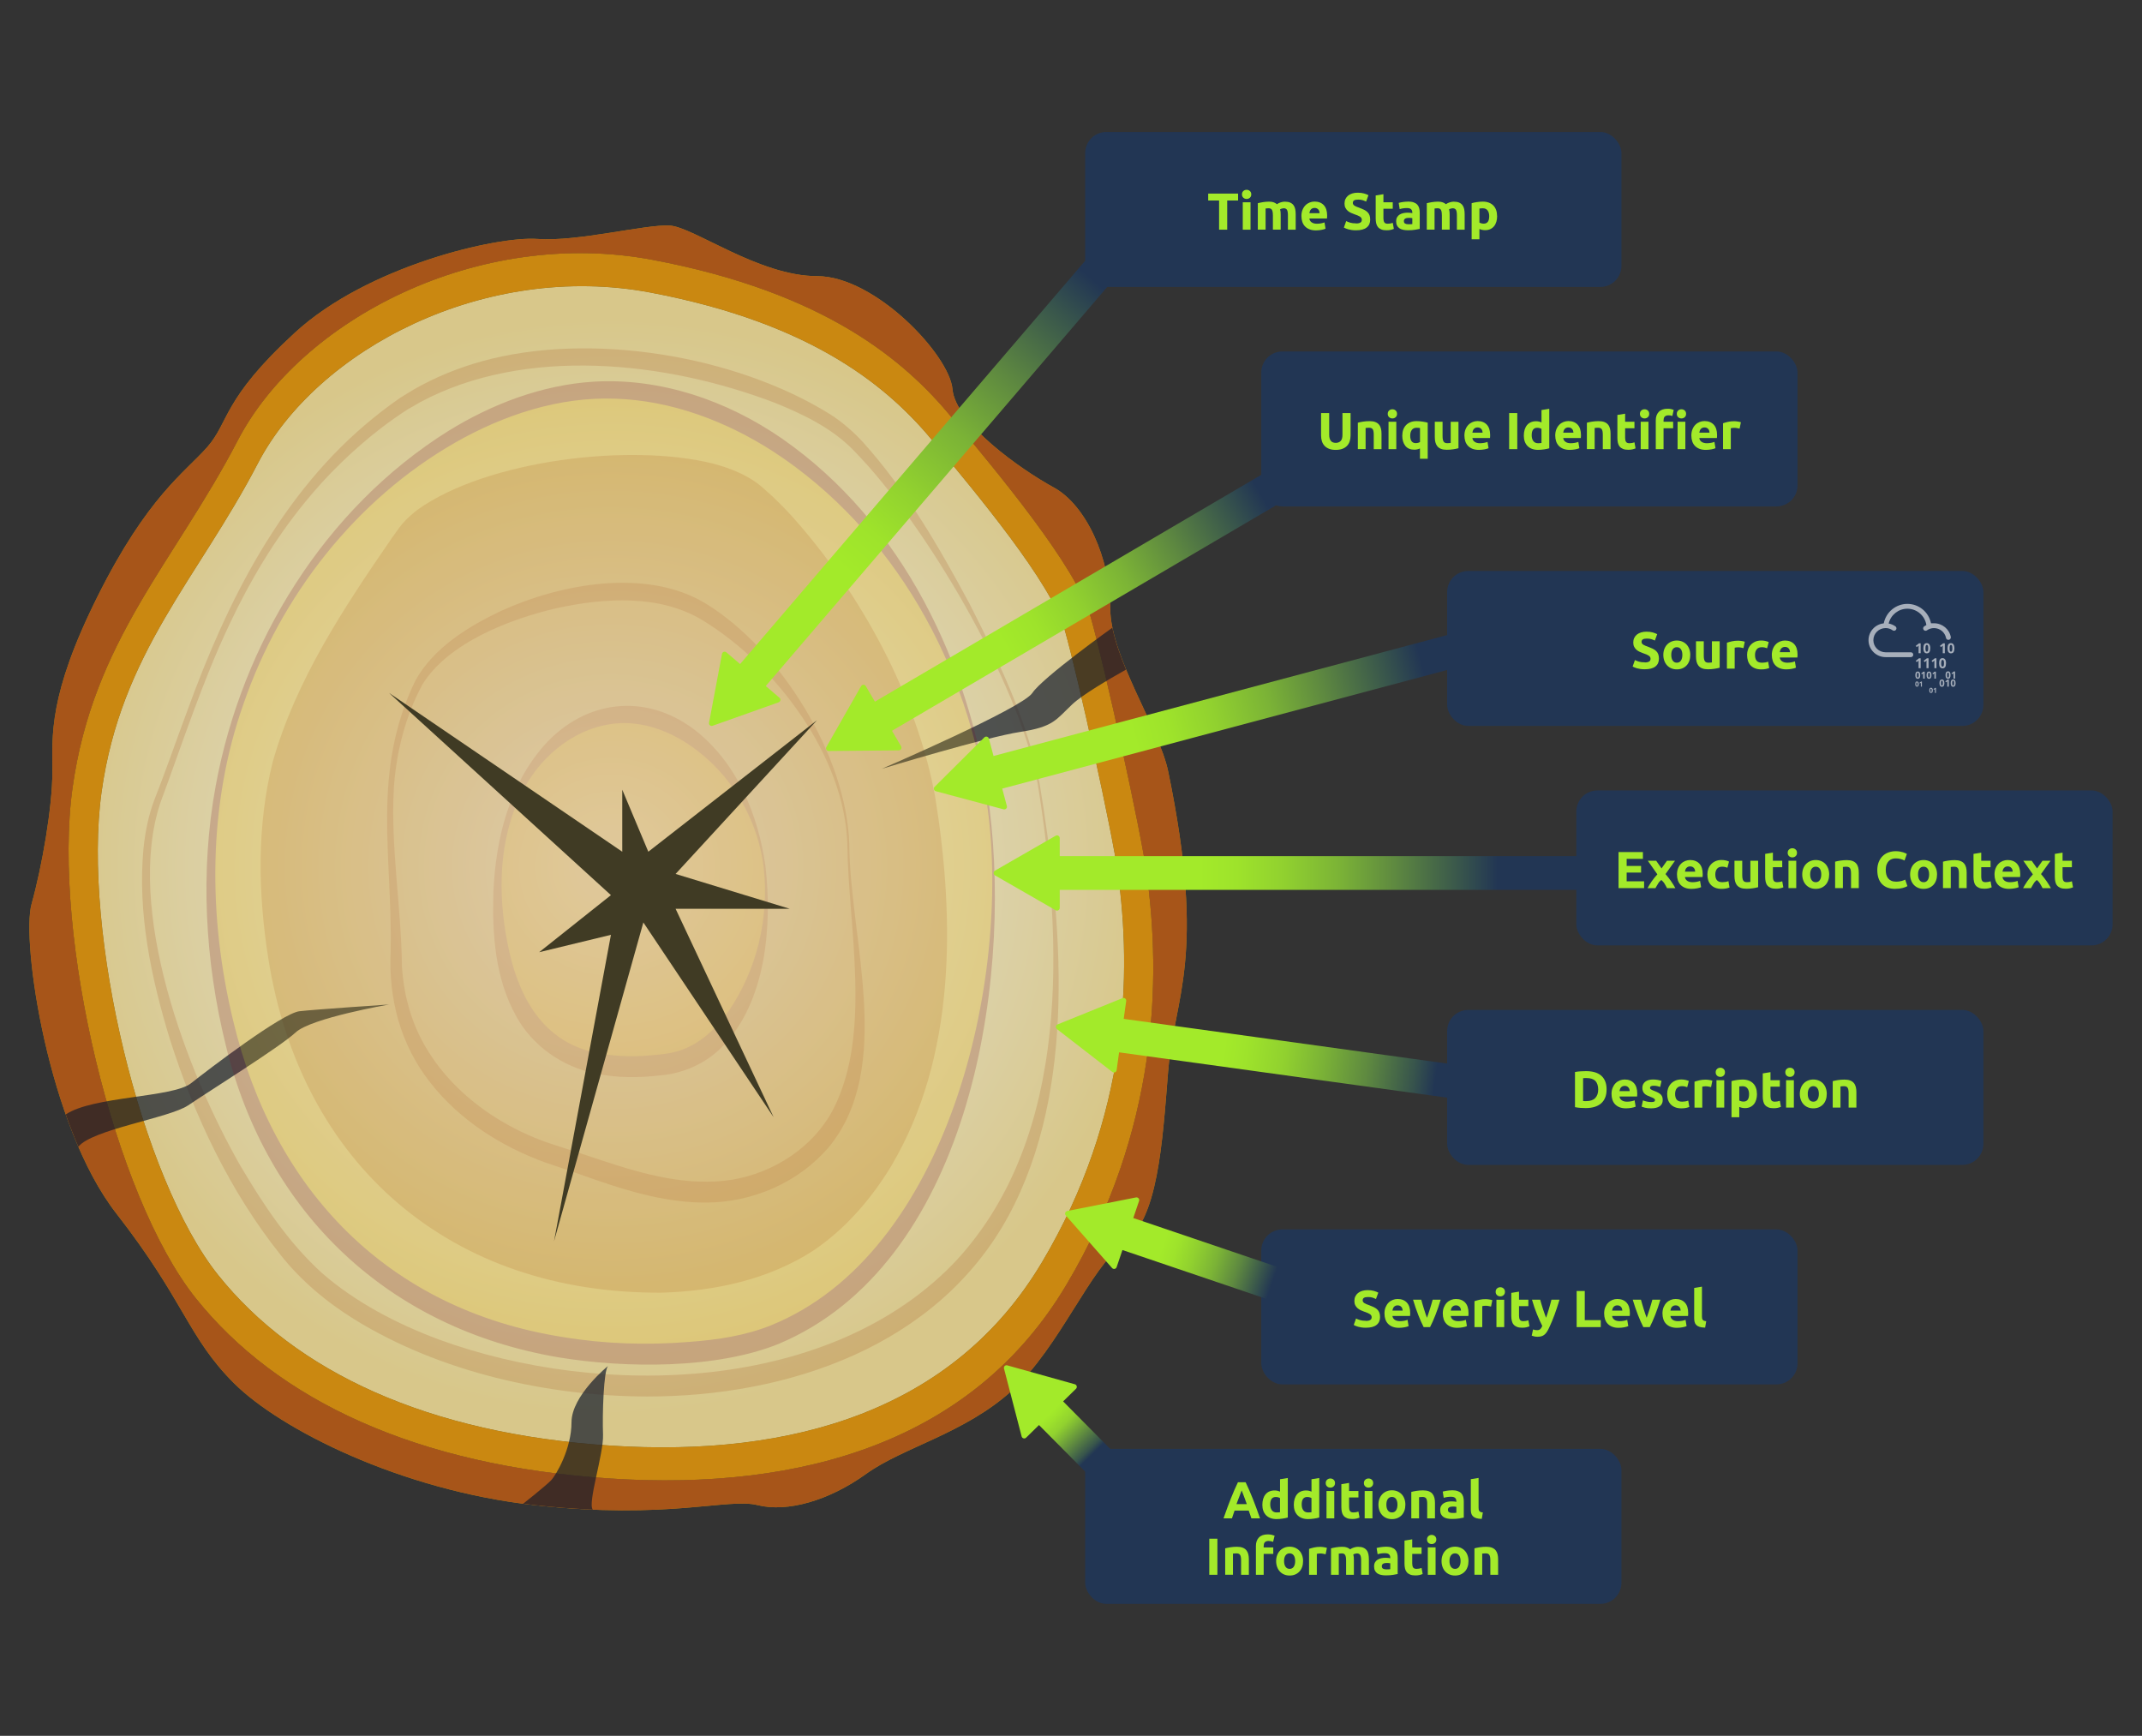 <?xml version="1.0" encoding="UTF-8"?>
<svg id="Layer_1" data-name="Layer 1" xmlns="http://www.w3.org/2000/svg" width="987.25" height="800" xmlns:xlink="http://www.w3.org/1999/xlink" viewBox="0 0 987.25 800">
  <rect x="0" y="0" width="987.25" height="800" fill="#333333" stroke="none"/>
  <defs>
    <radialGradient id="radial-gradient" cx="-310.04" cy="1211.07" fx="-310.04" fy="1211.07" r="252.52" gradientTransform="translate(1492.66 709.5) rotate(90)" gradientUnits="userSpaceOnUse">
      <stop offset="0" stop-color="#fff"/>
      <stop offset="1" stop-color="#dead0a"/>
    </radialGradient>
    <linearGradient id="linear-gradient" x1="-89.63" y1="1699.04" x2="339.55" y2="1699.04" gradientTransform="translate(1847.61 1170.73) rotate(130.55)" gradientUnits="userSpaceOnUse">
      <stop offset=".4" stop-color="#223654"/>
      <stop offset=".45" stop-color="#38554c"/>
      <stop offset=".54" stop-color="#5e8940"/>
      <stop offset=".62" stop-color="#7bb336"/>
      <stop offset=".7" stop-color="#91d12f"/>
      <stop offset=".76" stop-color="#9ee32b"/>
      <stop offset=".81" stop-color="#a3ea2a"/>
    </linearGradient>
    <linearGradient id="linear-gradient-2" x1="-109.97" y1="1601.98" x2="319.21" y2="1601.98" gradientTransform="translate(1478.71 1558.67) rotate(149.59)" gradientUnits="userSpaceOnUse">
      <stop offset=".49" stop-color="#223654"/>
      <stop offset=".53" stop-color="#38554c"/>
      <stop offset=".6" stop-color="#5e8940"/>
      <stop offset=".66" stop-color="#7bb336"/>
      <stop offset=".72" stop-color="#91d12f"/>
      <stop offset=".77" stop-color="#9ee32b"/>
      <stop offset=".81" stop-color="#a3ea2a"/>
    </linearGradient>
    <linearGradient id="linear-gradient-3" x1="-140.29" y1="1524.5" x2="288.9" y2="1524.5" gradientTransform="translate(1115.27 1758.97) rotate(165.07)" xlink:href="#linear-gradient-2"/>
    <linearGradient id="linear-gradient-4" x1="-155.85" y1="1437.46" x2="273.34" y2="1437.46" gradientTransform="translate(744.69 1839.79) rotate(-180)" xlink:href="#linear-gradient-2"/>
    <linearGradient id="linear-gradient-5" x1="40.18" y1="1254.55" x2="253.96" y2="1254.55" gradientTransform="translate(334.78 1830.71) rotate(-161.26)" gradientUnits="userSpaceOnUse">
      <stop offset=".56" stop-color="#223654"/>
      <stop offset=".59" stop-color="#38554c"/>
      <stop offset=".64" stop-color="#5e8940"/>
      <stop offset=".69" stop-color="#7bb336"/>
      <stop offset=".74" stop-color="#91d12f"/>
      <stop offset=".78" stop-color="#9ee32b"/>
      <stop offset=".81" stop-color="#a3ea2a"/>
    </linearGradient>
    <linearGradient id="linear-gradient-6" x1="133.71" y1="1153.68" x2="269.71" y2="1153.68" gradientTransform="translate(-168.25 1633.28) rotate(-134.47)" gradientUnits="userSpaceOnUse">
      <stop offset=".61" stop-color="#223654"/>
      <stop offset=".63" stop-color="#38554c"/>
      <stop offset=".68" stop-color="#5e8940"/>
      <stop offset=".72" stop-color="#7bb336"/>
      <stop offset=".75" stop-color="#91d12f"/>
      <stop offset=".79" stop-color="#9ee32b"/>
      <stop offset=".81" stop-color="#a3ea2a"/>
    </linearGradient>
    <linearGradient id="linear-gradient-7" x1="-108" y1="1346.74" x2="244.26" y2="1346.74" gradientTransform="translate(555.2 1842.1) rotate(-172.13)" gradientUnits="userSpaceOnUse">
      <stop offset=".53" stop-color="#223654"/>
      <stop offset=".56" stop-color="#38554c"/>
      <stop offset=".62" stop-color="#5e8940"/>
      <stop offset=".68" stop-color="#7bb336"/>
      <stop offset=".73" stop-color="#91d12f"/>
      <stop offset=".78" stop-color="#9ee32b"/>
      <stop offset=".81" stop-color="#a3ea2a"/>
    </linearGradient>
  </defs>
  <g>
    <g>
      <path d="m480.14,581.89c-40.46,67.88-114.51,89.83-198.82,84.34-84.31-5.49-145.12-34.04-180.77-78.61-35.66-44.57-62.68-157.95-53.76-222.4,8.91-64.45,44.57-98.74,72-151.54s104.91-93.25,181.02-78.85c76.11,14.4,110.4,44.57,130.28,68.57s54.56,65.27,60.73,87.21c6.17,21.94,21.81,92.75,24.47,112.17,6.17,45.1,5.31,111.24-35.14,179.12Z" style="fill: #d4d8df;"/>
      <path d="m538.42,493.44c-2.74,34.28-4.8,68.57-20.32,79.54-15.52,10.97-29.74,48-51.68,67.88-21.94,19.88-50.06,26.06-67.2,38.4-17.14,12.34-36.34,17.83-50.06,14.4-13.71-3.43-41.14,6.86-102.85,0-61.71-6.86-117.25-34.97-138.51-56.23-21.26-21.26-22.63-37.71-54.17-78.17-31.54-40.46-43.88-125.48-39.08-142.62,4.8-17.14,9.6-44.57,9.6-61.03s-2.06-34.97,20.91-80.91c22.97-45.94,40.11-56.91,50.4-68.57,10.29-11.66,6.86-21.94,40.46-52.8,33.6-30.86,93.25-44.57,111.77-43.2s50.06-6.86,61.03-6.17c10.97.69,41.14,23.31,67.88,23.31s61.03,36.34,62.4,52.11c1.37,15.77,31.54,37.03,46.63,45.26s26.06,32.91,26.06,55.54,22.57,55.22,26.74,75.43c17.83,86.4,2.74,103.54,0,137.82Zm-9.84-90.48c-2.81-20.52-19.34-95.36-25.86-118.55-6.52-23.19-43.17-66.81-64.19-92.18-21.02-25.37-57.25-57.25-137.7-72.47-80.44-15.22-162.34,27.54-191.33,83.34-28.99,55.8-66.67,92.04-76.1,160.16-9.42,68.12,19.14,187.96,56.82,235.06,37.69,47.11,101.95,77.29,191.06,83.09,89.11,5.8,167.38-17.39,210.14-89.14,42.76-71.75,43.67-141.65,37.14-189.31Z" style="fill: #ecbb0a;"/>
      <path d="m480.14,581.89c-40.46,67.88-114.51,89.83-198.82,84.34-84.31-5.49-145.12-34.04-180.77-78.61-35.66-44.57-62.68-157.95-53.76-222.4,8.91-64.45,44.57-98.74,72-151.54s104.91-93.25,181.02-78.85c76.11,14.4,110.4,44.57,130.28,68.57s54.56,65.27,60.73,87.21c6.17,21.94,21.81,92.75,24.47,112.17,6.17,45.1,5.31,111.24-35.14,179.12Zm48.45-178.93c-2.81-20.52-19.34-95.36-25.86-118.55-6.52-23.19-43.17-66.81-64.19-92.18-21.02-25.37-57.25-57.25-137.7-72.47-80.44-15.22-162.34,27.54-191.33,83.34-28.99,55.8-66.67,92.04-76.1,160.16-9.42,68.12,19.14,187.96,56.82,235.06,37.69,47.11,101.95,77.29,191.06,83.09,89.11,5.8,167.38-17.39,210.14-89.14,42.76-71.75,43.67-141.65,37.14-189.31Z" style="fill: #ecbb0a;"/>
      <g style="opacity: .2;">
        <path d="m352.38,399.46c-5.48-42.52-37.5-72.81-67.83-70.05-30.33,2.76-60.11,36.4-54.59,97.06,5.51,60.66,41.58,68.79,77.2,63.97,35.62-4.83,49.88-54.79,45.22-90.97Z" style="fill: #ecbb0a;"/>
        <path d="m351.94,399.52c-2.28-18.68-11.52-36.59-25.34-49.16-13.09-12.07-30.86-20.21-48.6-15.98-18.08,4.08-32.31,18.32-39.49,35.19-9.31,21.74-8.82,46.58-3.71,69.33,5.2,22.81,16.98,42.35,41.63,46.62,8.72,1.59,17.89,1.51,27.04.53,3.26-.35,6.44-.77,9.53-1.81,9.3-2.91,16.94-10,22.56-17.85,13.3-19.2,19.11-43.66,16.38-66.87h0Zm.89-.12c3.13,27.43.27,62.58-20.17,83.25-7.4,7.42-17.64,12.05-28.12,12.94-9.79,1.15-19.96,1.3-29.99-.86-15.22-2.95-29.18-12.73-36.64-26.38-9.76-17.4-11.09-37.87-10.51-57.39,1.11-24.1,7.1-49.05,23.52-67.56,18.57-20.74,46.35-24.31,68.91-7.29,19.73,15.01,29.71,39.44,33,63.28h0Z" style="fill: #7a1123;"/>
      </g>
      <g style="opacity: .2;">
        <path d="m390.54,388.97c-1.27-40.42-32.89-82.45-66.53-102.99-19.82-12.16-45.26-10.48-67.19-5.75-21.41,4.92-50.3,15.88-62.2,35.34-7.78,14.58-11.96,30.98-13.08,47.45-1.57,27.69,3.48,55.13,3.73,82.94.46,5.52,1.21,11.17,2.68,16.49,7.98,31.85,35.97,54.74,66.29,64.79,6.87,2.19,16.9,5.42,23.84,7.79,19.12,6.32,39.13,11.82,59.23,8.68,19.18-3.18,37.39-14.83,46.62-32.28,18.16-35.24,6.99-84.05,6.6-122.46h0Zm.9-.01c.22,43.7,20.97,103.08-9.64,139.95-13.83,16.07-35,25.25-56.17,25.3-17.32.16-34.44-4.67-50.55-10.27-7.09-2.53-16.75-5.84-23.8-8.2-20.33-7.39-39.38-19.49-52.83-36.65-13.88-17.48-19.48-38.8-18.39-60.88.86-43.73-8.99-82.48,11.32-124.4,8.28-15.16,24.32-25,39.49-32.23,27.47-12.57,67.06-19.93,94.27-3.51,34.6,21.17,65.01,70.18,66.3,110.88h0Z" style="fill: #7a1123;"/>
      </g>
      <g style="opacity: .2;">
        <path d="m430.69,368.01c-9.22-57.04-52.39-117.46-82.72-141.72-30.33-24.26-140.07-11.03-162.13,18.75-22.06,29.78-53.69,75.44-61.01,116.26-7.93,44.22-2.21,130.8,54.49,184.29,56.7,53.49,155.96,58.45,200.63,21.51,44.67-36.95,65.62-106.98,50.73-199.08Z" style="fill: #7a1123;"/>
        <path d="m430.25,368.08c-6.36-36.75-24.58-70.53-46.94-99.98-8.67-11.02-18.15-22.08-28.58-31.47,0,0-3.13-2.84-3.13-2.84l-3.24-2.66c-2.01-1.67-4.15-3.43-6.5-4.61-26.13-13.06-70.55-9.26-98.98-3.93-17.61,3.71-35.92,8.24-50.33,19.33-3.2,2.63-5.5,5.76-8.12,9.22-20.67,27.21-40.42,55.91-52.17,88.21-7.89,21.47-9.39,44.65-8.12,67.33,1.75,29.74,8.71,59.26,21.7,86.1,27.17,57.59,81.68,89.44,144.27,93.07,32.64,1.64,68.43-4.08,92.93-27.32,50.7-47.46,57.73-125.31,47.2-190.46h0Zm.89-.14c8.93,55.98,9.46,118.94-20.2,169.15-9.11,15.15-21.13,29.15-35.88,39.14-20.68,13.49-45.64,18.81-70.04,19.51-96.92.68-166.43-58.76-181.39-154.32-4.72-29.95-5.3-61.05,2.15-90.55,10.69-37.59,32.69-70.77,54.65-102.65,1.7-2.36,3.17-4.67,5.29-7.14,1.97-2.29,4.4-4.33,6.77-6.2,32.13-22.91,98.07-30.74,136.03-21.25,8.61,2.23,17.65,5.89,24.28,12.26,0,0,3.31,2.93,3.31,2.93l3.12,3.09c1.78,1.66,4.38,4.48,6.06,6.32,31.53,35.28,57.49,83.01,65.85,129.71h0Z" style="fill: #7a1123;"/>
      </g>
      <g style="opacity: .2;">
        <path d="m478.22,360.91c-8.37-45.85-51.74-119.6-84.43-152.97-9.99-10.46-23.17-16.82-36.45-22.21-49.87-19.15-114.96-26.41-163.52-.46-.92.49-5.02,2.9-5.85,3.35-3.93,2.54-8.46,5.68-12.21,8.57-12.97,10.05-24.89,21.56-35.22,34.32-13.96,17.04-25.29,36.13-34.69,56.03-12.67,26.68-21.69,54.85-31.96,82.51-16.28,49.14,12.17,123.93,36.88,167.17,10.52,17.86,22.19,35.5,37.62,49.48,15.62,13.6,34.4,23.33,53.72,30.58,74.87,27.45,181.48,24.85,238.99-36.72,52.63-57.45,48.76-147.53,37.12-219.67h0Zm.89-.15c10.46,63.86,17.52,140.7-14.26,199.53-32.61,60.09-101.61,83.38-166.64,83.31-45.81-.1-95.5-11.25-134.72-35.46-12.89-7.95-24.81-17.94-34.24-29.88-23.31-29.29-39.58-63.66-50.91-99.18-8.69-28.38-15-58.27-12.2-88.09.77-7.45,2.22-14.89,4.87-21.98,5.39-13.76,10.19-27.7,15.38-41.57,18.25-50.39,43.29-100.48,85.71-134.82,3.79-3.11,8.4-6.55,12.44-9.33,0,0,1.21-.75,1.21-.75l4.85-2.98c9.86-5.64,20.49-9.99,31.43-13.04,49.76-13.82,116.9-2.83,160.6,24.42,5.63,3.6,10.77,8.09,15.27,13.01,19.94,22.21,34.94,48.18,48.98,74.34,13.36,26.29,26.53,53.33,32.22,82.47h0Z" style="fill: #7a1123;"/>
      </g>
      <path d="m538.42,493.44c-2.74,34.28-4.8,68.57-20.32,79.54-15.52,10.97-29.74,48-51.68,67.88-21.94,19.88-50.06,26.06-67.2,38.4-17.14,12.34-36.34,17.83-50.06,14.4-13.71-3.43-41.14,6.86-102.85,0-61.71-6.86-117.25-34.97-138.51-56.23-21.26-21.26-22.63-37.71-54.17-78.17-31.54-40.46-43.88-125.48-39.08-142.62,4.8-17.14,9.6-44.57,9.6-61.03s-2.06-34.97,20.91-80.91c22.97-45.94,40.11-56.91,50.4-68.57,10.29-11.66,6.86-21.94,40.46-52.8,33.6-30.86,93.25-44.57,111.77-43.2s50.06-6.86,61.03-6.17c10.97.69,41.14,23.31,67.88,23.31s61.03,36.34,62.4,52.11c1.37,15.77,31.54,37.03,46.63,45.26s26.06,32.91,26.06,55.54,22.57,55.22,26.74,75.43c17.83,86.4,2.74,103.54,0,137.82Zm-9.84-90.48c-2.81-20.52-19.34-95.36-25.86-118.55-6.52-23.19-43.17-66.81-64.19-92.18-21.02-25.37-57.25-57.25-137.7-72.47-80.44-15.22-162.34,27.54-191.33,83.34-28.99,55.8-66.67,92.04-76.1,160.16-9.42,68.12,19.14,187.96,56.82,235.06,37.69,47.11,101.95,77.29,191.06,83.09,89.11,5.8,167.38-17.39,210.14-89.14,42.76-71.75,43.67-141.65,37.14-189.31Z" style="fill: #7a1123; opacity: .6;"/>
      <path d="m480.14,581.89c-40.46,67.88-114.51,89.83-198.82,84.34-84.31-5.49-145.12-34.04-180.77-78.61-35.66-44.57-62.68-157.95-53.76-222.4,8.91-64.45,44.57-98.74,72-151.54s104.91-93.25,181.02-78.85c76.11,14.4,110.4,44.57,130.28,68.57s54.56,65.27,60.73,87.21c6.17,21.94,21.81,92.75,24.47,112.17,6.17,45.1,5.31,111.24-35.14,179.12Zm48.45-178.93c-2.81-20.52-19.34-95.36-25.86-118.55-6.52-23.19-43.17-66.81-64.19-92.18-21.02-25.37-57.25-57.25-137.7-72.47-80.44-15.22-162.34,27.54-191.33,83.34-28.99,55.8-66.67,92.04-76.1,160.16-9.42,68.12,19.14,187.96,56.82,235.06,37.69,47.11,101.95,77.29,191.06,83.09,89.11,5.8,167.38-17.39,210.14-89.14,42.76-71.75,43.67-141.65,37.14-189.31Z" style="fill: #7a1123; opacity: .3;"/>
      <path d="m480.14,581.89c-40.46,67.88-114.51,89.83-198.82,84.34-84.31-5.49-145.12-34.04-180.77-78.61-35.66-44.57-62.68-157.95-53.76-222.4,8.91-64.45,44.57-98.74,72-151.54s104.91-93.25,181.02-78.85c76.11,14.4,110.4,44.57,130.28,68.57s54.56,65.27,60.73,87.21c6.17,21.94,21.81,92.75,24.47,112.17,6.17,45.1,5.31,111.24-35.14,179.12Z" style="fill: url(#radial-gradient); opacity: .4;"/>
      <polygon points="179.33 319.36 286.8 392.53 286.8 363.95 298.81 392.53 376.55 331.93 311.38 402.77 363.98 418.83 311.38 418.83 356.55 514.87 296.52 425.12 255.36 572.03 281.58 430.83 248.5 438.84 281.58 412.54 179.33 319.36" style="fill: #151c2b;"/>
      <path d="m273.23,695.75c-2.54-2.96,5.06-25.72,4.71-34.62-.37-9.44.3-29.74,2.33-31.63,0,0-16.86,13.69-16.86,25.96s-7.08,24.34-9.44,26.8c-2.36,2.46-12.79,10.73-12.84,10.76,1.72.23,3.45.44,5.18.63,9.81,1.09,18.75,1.74,26.91,2.09Z" style="fill: #151c2b; opacity: .7;"/>
      <path d="m86.68,509.45c8.42-5.76,42.52-27.02,49.61-33.66,7.09-6.64,43.04-12.85,43.04-12.85,0,0-33.29,2.21-41.27,3.1-7.97.89-41.64,26.58-50.05,33.22-8.41,6.64-45.29,5.89-57.7,14.36,1.79,5.08,3.73,10.07,5.81,14.89,6.15-7.94,42.14-13.31,50.55-19.07Z" style="fill: #151c2b; opacity: .7;"/>
      <path d="m512.69,289.27s-32.15,22.98-36.87,30.09c-4.72,7.11-69.39,34.96-69.39,34.96,0,0,48.15-14.63,63.72-16.99,15.58-2.36,16.52-5.66,24.07-12.74,4.7-4.4,16.51-11.36,24.77-15.99-2.75-6.65-5.06-13.2-6.31-19.32h0Z" style="fill: #151c2b; opacity: .7;"/>
      <g style="opacity: .2;">
        <path d="m455.6,372.29c-15.03-116.61-102.84-199.68-186.02-192.12-83.18,7.56-182.84,109.11-171.54,247.45,13.6,166.49,135.85,207.4,233.55,194.17,97.69-13.23,136.81-150.26,124.01-249.49Z" style="fill: #ecbb0a;"/>
        <path d="m455.15,372.34c-8.2-65.21-43.36-128.19-98.85-164.29-21.66-13.93-46.78-23.46-72.65-24.3-25.91-.99-51.54,7.49-73.92,20.27-45.78,26.24-80.29,70.53-97.44,120.22-16.61,46.85-16.41,98.3-4.79,146.28,18.65,78.21,71.33,132.97,151.94,145.68,19.27,3.19,38.94,3.84,58.42,2.22,12.94-.97,25.53-2.82,37.54-7.64,81.6-33.14,110.57-158.83,99.76-238.44h0Zm.89-.12c10.54,83.6-10.37,210.71-97.22,247.16-28.77,11.62-70.55,11.2-100.96,6.25-78.9-13.23-134.94-66.49-153.82-143.98-9.59-38.97-11.9-80.04-4.61-119.59,12.06-65.62,50.1-127.66,107.12-163.39,20.14-12.46,43.19-21.28,67.05-22.77,30.86-1.84,61.55,8.74,86.7,26.14,55.65,38.57,87.09,104.42,95.74,170.19h0Z" style="fill: #7a1123;"/>
      </g>
    </g>
    <g>
      <rect x="500.16" y="60.83" width="247.17" height="71.42" rx="9.72" ry="9.72" style="fill: #223654;"/>
      <g>
        <path d="m570.64,89.22v3.19h-5.02v13.44h-3.74v-13.44h-5.02v-3.19h13.78Z" style="fill: #a3ea2a;"/>
        <path d="m576.71,89.58c0,.66-.21,1.17-.64,1.55-.42.38-.92.56-1.5.56s-1.08-.19-1.5-.56c-.42-.38-.64-.89-.64-1.55s.21-1.17.64-1.55.92-.56,1.5-.56,1.08.19,1.5.56.64.89.64,1.55Zm-.34,16.27h-3.58v-12.62h3.58v12.62Z" style="fill: #a3ea2a;"/>
        <path d="m586.67,99.15c0-1.15-.15-1.97-.44-2.45s-.8-.72-1.52-.72c-.22,0-.46.01-.7.04s-.47.05-.7.08v9.74h-3.58v-12.19c.3-.08.66-.16,1.07-.25s.84-.17,1.3-.24c.46-.07.92-.13,1.4-.17.48-.04.95-.06,1.42-.06.91,0,1.65.12,2.22.35.57.23,1.04.51,1.4.83.51-.37,1.1-.66,1.76-.86.66-.21,1.28-.31,1.84-.31,1.01,0,1.84.14,2.48.42.65.28,1.16.68,1.55,1.19.38.51.65,1.12.79,1.82.14.7.22,1.49.22,2.35v7.13h-3.58v-6.7c0-1.15-.15-1.97-.44-2.45-.3-.48-.8-.72-1.52-.72-.19,0-.46.05-.8.14-.34.1-.63.22-.85.36.11.37.18.76.22,1.16.03.41.05.84.05,1.31v6.89h-3.58v-6.7Z" style="fill: #a3ea2a;"/>
        <path d="m599.82,99.63c0-1.12.17-2.1.52-2.94.34-.84.8-1.54,1.36-2.1.56-.56,1.2-.98,1.93-1.27.73-.29,1.48-.43,2.24-.43,1.79,0,3.21.55,4.25,1.64,1.04,1.1,1.56,2.71,1.56,4.84,0,.21,0,.44-.02.68-.02.25-.03.47-.05.66h-8.11c.08.74.42,1.32,1.03,1.75.61.43,1.42.65,2.45.65.66,0,1.3-.06,1.93-.18s1.15-.27,1.55-.44l.48,2.9c-.19.1-.45.19-.77.29s-.68.18-1.07.25c-.39.07-.81.13-1.26.18-.45.05-.9.07-1.34.07-1.14,0-2.12-.17-2.96-.5s-1.54-.8-2.09-1.38-.96-1.28-1.22-2.08c-.26-.8-.4-1.66-.4-2.59Zm8.4-1.37c-.02-.3-.07-.6-.16-.89-.09-.29-.22-.54-.41-.77-.18-.22-.42-.41-.7-.55s-.63-.22-1.04-.22-.74.07-1.03.2c-.29.14-.53.32-.72.54-.19.22-.34.48-.44.78-.1.3-.18.6-.23.9h4.73Z" style="fill: #a3ea2a;"/>
        <path d="m624.97,102.99c.53,0,.96-.04,1.31-.13s.62-.21.83-.36c.21-.15.35-.33.43-.54.08-.21.12-.44.12-.7,0-.54-.26-1-.77-1.36-.51-.36-1.39-.75-2.64-1.16-.54-.19-1.09-.41-1.63-.66-.54-.25-1.03-.56-1.46-.94-.43-.38-.78-.83-1.06-1.37-.27-.54-.41-1.19-.41-1.96s.14-1.46.43-2.08c.29-.62.7-1.14,1.22-1.57.53-.43,1.17-.76,1.92-1s1.6-.35,2.54-.35c1.12,0,2.09.12,2.9.36.82.24,1.49.5,2.02.79l-1.08,2.95c-.46-.24-.98-.45-1.55-.64-.57-.18-1.25-.28-2.05-.28-.9,0-1.54.12-1.93.37-.39.25-.59.63-.59,1.14,0,.3.07.56.22.77.14.21.35.4.61.56.26.17.57.32.91.46.34.14.72.28,1.14.42.86.32,1.62.64,2.26.95.64.31,1.17.68,1.6,1.09s.74.9.95,1.46c.21.56.31,1.24.31,2.04,0,1.55-.54,2.76-1.63,3.61-1.09.86-2.73,1.28-4.92,1.28-.74,0-1.4-.04-1.99-.13-.59-.09-1.12-.2-1.57-.32s-.85-.26-1.18-.41-.6-.28-.83-.41l1.06-2.98c.5.27,1.11.52,1.84.73.73.22,1.62.32,2.68.32Z" style="fill: #a3ea2a;"/>
        <path d="m634.04,90.08l3.58-.58v3.72h4.3v2.98h-4.3v4.44c0,.75.13,1.35.4,1.8.26.45.8.67,1.6.67.38,0,.78-.04,1.19-.11.41-.07.78-.17,1.12-.3l.5,2.78c-.43.18-.91.33-1.44.46-.53.13-1.18.19-1.94.19-.98,0-1.78-.13-2.42-.4-.64-.26-1.15-.63-1.54-1.1-.38-.47-.65-1.04-.8-1.72-.15-.67-.23-1.42-.23-2.23v-10.61Z" style="fill: #a3ea2a;"/>
        <path d="m648.87,92.89c1.06,0,1.94.12,2.64.36.7.24,1.27.58,1.69,1.03s.72.99.9,1.63c.18.64.26,1.35.26,2.14v7.44c-.51.11-1.22.24-2.14.4s-2.02.23-3.31.23c-.82,0-1.56-.07-2.22-.22s-1.24-.38-1.72-.71c-.48-.33-.85-.76-1.1-1.28-.26-.53-.38-1.18-.38-1.94s.15-1.36.44-1.87c.3-.51.69-.92,1.19-1.22.5-.3,1.06-.52,1.7-.66.64-.14,1.3-.2,1.99-.2.46,0,.88.02,1.24.06.36.04.65.09.88.16v-.34c0-.61-.18-1.1-.55-1.46-.37-.37-1.01-.55-1.92-.55-.61,0-1.21.04-1.8.13-.59.09-1.1.21-1.54.37l-.46-2.88c.21-.06.47-.13.78-.2.31-.07.65-.14,1.02-.19.37-.06.76-.1,1.16-.14.41-.04.82-.06,1.24-.06Zm.29,10.46c.35,0,.69,0,1.01-.02.32-.02.58-.04.77-.07v-2.71c-.14-.03-.36-.06-.65-.1-.29-.03-.55-.05-.79-.05-.34,0-.65.02-.95.06-.3.04-.56.12-.78.23s-.4.26-.53.46-.19.43-.19.72c0,.56.19.95.56,1.16.38.22.89.32,1.55.32Z" style="fill: #a3ea2a;"/>
        <path d="m664.55,99.15c0-1.15-.15-1.97-.44-2.45s-.8-.72-1.52-.72c-.22,0-.46.01-.7.04s-.47.05-.7.08v9.74h-3.58v-12.19c.3-.08.66-.16,1.07-.25s.84-.17,1.3-.24c.46-.07.92-.13,1.4-.17.48-.04.95-.06,1.42-.06.91,0,1.65.12,2.22.35.57.23,1.04.51,1.4.83.51-.37,1.1-.66,1.76-.86.66-.21,1.28-.31,1.84-.31,1.01,0,1.84.14,2.48.42.65.28,1.16.68,1.55,1.19.38.51.65,1.12.79,1.82.14.7.22,1.49.22,2.35v7.13h-3.58v-6.7c0-1.15-.15-1.97-.44-2.45-.3-.48-.8-.72-1.52-.72-.19,0-.46.05-.8.14-.34.1-.63.22-.85.36.11.37.18.76.22,1.16.03.41.05.84.05,1.31v6.89h-3.58v-6.7Z" style="fill: #a3ea2a;"/>
        <path d="m690.03,99.54c0,.98-.12,1.86-.36,2.66-.24.8-.59,1.49-1.06,2.06s-1.04,1.02-1.73,1.34c-.69.32-1.48.48-2.38.48-.5,0-.96-.05-1.39-.14-.43-.1-.85-.23-1.25-.41v4.75h-3.58v-16.63c.32-.1.69-.19,1.1-.28s.85-.16,1.31-.23.92-.12,1.39-.16c.47-.04.92-.06,1.36-.06,1.04,0,1.97.16,2.78.47s1.5.75,2.06,1.32c.56.57.99,1.26,1.28,2.08s.44,1.73.44,2.74Zm-3.65.1c0-1.1-.25-1.99-.74-2.65-.5-.66-1.23-1-2.21-1-.32,0-.62.01-.89.04s-.5.05-.67.08v6.46c.22.14.52.26.88.36.36.1.72.14,1.09.14,1.7,0,2.54-1.14,2.54-3.43Z" style="fill: #a3ea2a;"/>
      </g>
    </g>
    <g>
      <rect x="666.99" y="263.14" width="247.17" height="71.42" rx="9.72" ry="9.72" style="fill: #223654;"/>
      <g>
        <path d="m758.05,305.3c.53,0,.96-.04,1.31-.13s.62-.21.83-.36c.21-.15.35-.33.43-.54.08-.21.12-.44.12-.7,0-.54-.26-1-.77-1.36-.51-.36-1.39-.75-2.64-1.16-.54-.19-1.09-.41-1.63-.66-.54-.25-1.03-.56-1.46-.94-.43-.38-.78-.83-1.06-1.37-.27-.54-.41-1.19-.41-1.96s.14-1.46.43-2.08c.29-.62.7-1.14,1.22-1.57.53-.43,1.17-.76,1.92-1s1.6-.35,2.54-.35c1.12,0,2.09.12,2.9.36.82.24,1.49.5,2.02.79l-1.08,2.95c-.46-.24-.98-.45-1.55-.64-.57-.18-1.25-.28-2.05-.28-.9,0-1.54.12-1.93.37-.39.25-.59.63-.59,1.14,0,.3.07.56.22.77.14.21.35.4.61.56.26.17.57.32.91.46.34.14.72.28,1.14.42.86.32,1.62.64,2.26.95.64.31,1.17.68,1.6,1.09s.74.9.95,1.46c.21.56.31,1.24.31,2.04,0,1.55-.54,2.76-1.63,3.61-1.09.86-2.73,1.28-4.92,1.28-.74,0-1.4-.04-1.99-.13-.59-.09-1.12-.2-1.57-.32s-.85-.26-1.18-.41-.6-.28-.83-.41l1.06-2.98c.5.27,1.11.52,1.84.73.73.22,1.62.32,2.68.32Z" style="fill: #a3ea2a;"/>
        <path d="m779.05,301.82c0,.99-.14,1.9-.43,2.72s-.7,1.53-1.25,2.11c-.54.58-1.2,1.04-1.96,1.36s-1.61.48-2.56.48-1.77-.16-2.53-.48-1.41-.77-1.96-1.36c-.54-.58-.97-1.29-1.27-2.11-.3-.82-.46-1.73-.46-2.72s.16-1.9.47-2.71c.31-.82.74-1.51,1.3-2.09.55-.58,1.21-1.02,1.97-1.34.76-.32,1.59-.48,2.48-.48s1.75.16,2.51.48c.76.32,1.41.77,1.96,1.34.54.58.97,1.27,1.27,2.09.3.82.46,1.72.46,2.71Zm-3.65,0c0-1.1-.22-1.97-.66-2.6-.44-.63-1.07-.95-1.88-.95s-1.45.32-1.9.95c-.45.63-.67,1.5-.67,2.6s.22,1.98.67,2.63c.45.65,1.08.97,1.9.97s1.44-.32,1.88-.97c.44-.65.66-1.52.66-2.63Z" style="fill: #a3ea2a;"/>
        <path d="m792.58,307.73c-.61.18-1.39.34-2.35.49-.96.15-1.97.23-3.02.23s-1.96-.14-2.68-.43c-.71-.29-1.28-.69-1.69-1.21s-.71-1.14-.89-1.86c-.18-.72-.26-1.51-.26-2.38v-7.03h3.58v6.6c0,1.15.15,1.98.46,2.5s.87.77,1.7.77c.26,0,.53-.01.82-.04s.54-.05.77-.08v-9.74h3.58v12.19Z" style="fill: #a3ea2a;"/>
        <path d="m803.55,298.7c-.32-.08-.7-.16-1.13-.25-.43-.09-.9-.13-1.39-.13-.22,0-.49.02-.8.06-.31.04-.55.08-.71.13v9.65h-3.58v-11.95c.64-.22,1.4-.44,2.27-.64s1.84-.3,2.92-.3c.19,0,.42.01.7.04.27.02.54.06.82.1.27.04.54.09.82.14.27.06.5.12.7.2l-.6,2.95Z" style="fill: #a3ea2a;"/>
        <path d="m805.23,301.85c0-.91.15-1.77.44-2.58.3-.81.72-1.51,1.28-2.11.56-.6,1.24-1.08,2.04-1.43.8-.35,1.71-.53,2.74-.53.67,0,1.29.06,1.85.18.56.12,1.1.29,1.63.52l-.74,2.86c-.34-.13-.7-.24-1.1-.34-.4-.1-.85-.14-1.34-.14-1.06,0-1.84.33-2.36.98s-.78,1.52-.78,2.59c0,1.14.24,2.02.73,2.64s1.34.94,2.56.94c.43,0,.9-.04,1.39-.12.5-.08.95-.21,1.37-.38l.5,2.93c-.42.18-.94.33-1.56.46-.62.13-1.31.19-2.06.19-1.15,0-2.14-.17-2.98-.52-.83-.34-1.52-.81-2.05-1.4-.54-.59-.93-1.29-1.18-2.1-.25-.81-.37-1.68-.37-2.63Z" style="fill: #a3ea2a;"/>
        <path d="m816.63,301.94c0-1.12.17-2.1.52-2.94.34-.84.8-1.54,1.36-2.1.56-.56,1.2-.98,1.93-1.27.73-.29,1.48-.43,2.24-.43,1.79,0,3.21.55,4.25,1.64,1.04,1.1,1.56,2.71,1.56,4.84,0,.21,0,.44-.02.68-.02.25-.03.47-.05.66h-8.11c.08.74.42,1.32,1.03,1.75.61.43,1.42.65,2.45.65.66,0,1.3-.06,1.93-.18s1.15-.27,1.55-.44l.48,2.9c-.19.1-.45.19-.77.29s-.68.18-1.07.25c-.39.07-.81.13-1.26.18-.45.05-.9.07-1.34.07-1.14,0-2.12-.17-2.96-.5s-1.54-.8-2.09-1.38-.96-1.28-1.22-2.08c-.26-.8-.4-1.66-.4-2.59Zm8.4-1.37c-.02-.3-.07-.6-.16-.89-.09-.29-.22-.54-.41-.77-.18-.22-.42-.41-.7-.55s-.63-.22-1.04-.22-.74.07-1.03.2c-.29.14-.53.32-.72.54-.19.22-.34.48-.44.78-.1.3-.18.6-.23.9h4.73Z" style="fill: #a3ea2a;"/>
      </g>
    </g>
    <g>
      <rect x="726.53" y="364.29" width="247.17" height="71.42" rx="9.72" ry="9.72" style="fill: #223654;"/>
      <g>
        <path d="m745.99,409.31v-16.63h11.23v3.14h-7.49v3.26h6.65v3.07h-6.65v4.01h8.04v3.14h-11.78Z" style="fill: #a3ea2a;"/>
        <path d="m765.8,400.23l2.51-3.54h3.7l-4.38,6.14c1,1.15,1.9,2.3,2.67,3.44.78,1.14,1.4,2.16,1.87,3.05h-3.83c-.13-.24-.29-.54-.48-.9-.19-.36-.41-.74-.65-1.13-.24-.39-.49-.72-.75-1-.26-.27-.52-.52-.77-.74-.24.21-.49.44-.74.69-.25.25-.49.56-.71.94-.22.38-.45.75-.66,1.11s-.41.71-.58,1.03h-3.64c.2-.39.47-.87.8-1.41.33-.55.69-1.11,1.09-1.7.39-.58.82-1.15,1.28-1.7.46-.55.91-1.07,1.35-1.55-.78-1.12-1.54-2.19-2.26-3.22-.72-1.03-1.44-2.05-2.15-3.05h3.86l2.48,3.54Z" style="fill: #a3ea2a;"/>
        <path d="m772.92,403.1c0-1.12.17-2.1.52-2.94.34-.84.8-1.54,1.36-2.1.56-.56,1.2-.98,1.93-1.27.73-.29,1.48-.43,2.24-.43,1.79,0,3.21.55,4.25,1.64,1.04,1.1,1.56,2.71,1.56,4.84,0,.21,0,.44-.02.68-.02.25-.03.47-.05.66h-8.11c.08.74.42,1.32,1.03,1.75.61.43,1.42.65,2.45.65.66,0,1.3-.06,1.93-.18s1.15-.27,1.55-.44l.48,2.9c-.19.1-.45.19-.77.29-.32.1-.68.18-1.07.25-.39.07-.81.13-1.26.18s-.9.07-1.34.07c-1.14,0-2.12-.17-2.96-.5s-1.54-.8-2.09-1.38-.96-1.28-1.22-2.08c-.26-.8-.4-1.66-.4-2.59Zm8.4-1.37c-.02-.3-.07-.6-.16-.89-.09-.29-.22-.54-.41-.77-.18-.22-.42-.41-.7-.55s-.63-.22-1.04-.22-.74.07-1.03.2c-.29.14-.53.32-.72.54-.19.22-.34.48-.44.78-.1.3-.18.6-.23.9h4.73Z" style="fill: #a3ea2a;"/>
        <path d="m786.93,403c0-.91.15-1.77.44-2.58.3-.81.72-1.51,1.28-2.11.56-.6,1.24-1.08,2.04-1.43.8-.35,1.71-.53,2.74-.53.67,0,1.29.06,1.85.18.56.12,1.1.29,1.63.52l-.74,2.86c-.34-.13-.7-.24-1.1-.34-.4-.1-.85-.14-1.34-.14-1.06,0-1.84.33-2.36.98s-.78,1.52-.78,2.59c0,1.14.24,2.02.73,2.64s1.34.94,2.56.94c.43,0,.9-.04,1.39-.12.5-.08.95-.21,1.37-.38l.5,2.93c-.42.18-.94.33-1.56.46s-1.31.19-2.06.19c-1.15,0-2.14-.17-2.98-.52-.83-.34-1.52-.81-2.05-1.4s-.93-1.29-1.18-2.1c-.25-.81-.37-1.68-.37-2.63Z" style="fill: #a3ea2a;"/>
        <path d="m810.31,408.88c-.61.18-1.39.34-2.35.49-.96.15-1.97.23-3.02.23s-1.96-.14-2.68-.43c-.71-.29-1.28-.69-1.69-1.21-.42-.52-.71-1.14-.89-1.86-.18-.72-.26-1.51-.26-2.38v-7.03h3.58v6.6c0,1.15.15,1.98.46,2.5.3.51.87.77,1.7.77.26,0,.53-.01.82-.04.29-.02.54-.05.77-.08v-9.74h3.58v12.19Z" style="fill: #a3ea2a;"/>
        <path d="m813.55,393.54l3.58-.58v3.72h4.3v2.98h-4.3v4.44c0,.75.13,1.35.4,1.8.26.45.8.67,1.6.67.38,0,.78-.04,1.19-.11.41-.07.78-.17,1.12-.3l.5,2.78c-.43.18-.91.33-1.44.46s-1.18.19-1.94.19c-.98,0-1.78-.13-2.42-.4s-1.15-.63-1.54-1.1-.65-1.04-.8-1.72c-.15-.67-.23-1.42-.23-2.23v-10.61Z" style="fill: #a3ea2a;"/>
        <path d="m828.23,393.04c0,.66-.21,1.17-.64,1.55-.42.38-.92.56-1.5.56s-1.08-.19-1.5-.56c-.42-.38-.64-.89-.64-1.55s.21-1.17.64-1.55.92-.56,1.5-.56,1.08.19,1.5.56.64.89.64,1.55Zm-.34,16.27h-3.58v-12.62h3.58v12.62Z" style="fill: #a3ea2a;"/>
        <path d="m843.07,402.98c0,.99-.14,1.9-.43,2.72s-.7,1.53-1.25,2.11-1.2,1.04-1.96,1.36c-.76.32-1.61.48-2.56.48s-1.77-.16-2.53-.48c-.76-.32-1.41-.77-1.96-1.36s-.97-1.29-1.27-2.11c-.3-.82-.46-1.73-.46-2.72s.16-1.9.47-2.71c.31-.82.74-1.51,1.3-2.09.55-.58,1.21-1.02,1.97-1.34.76-.32,1.59-.48,2.48-.48s1.75.16,2.51.48c.76.32,1.41.77,1.96,1.34.54.58.97,1.27,1.27,2.09.3.82.46,1.72.46,2.71Zm-3.65,0c0-1.1-.22-1.97-.66-2.6-.44-.63-1.07-.95-1.88-.95s-1.45.32-1.9.95c-.45.63-.67,1.5-.67,2.6s.22,1.98.67,2.63c.45.65,1.08.97,1.9.97s1.44-.32,1.88-.97c.44-.65.66-1.52.66-2.63Z" style="fill: #a3ea2a;"/>
        <path d="m845.83,397.12c.61-.18,1.39-.34,2.35-.49.96-.15,1.97-.23,3.02-.23s1.96.14,2.68.42c.71.28,1.28.68,1.69,1.19.42.51.71,1.12.89,1.82.18.7.26,1.49.26,2.35v7.13h-3.58v-6.7c0-1.15-.15-1.97-.46-2.45s-.87-.72-1.7-.72c-.26,0-.53.01-.82.04-.29.02-.54.05-.77.08v9.74h-3.58v-12.19Z" style="fill: #a3ea2a;"/>
        <path d="m873.55,409.65c-2.7,0-4.76-.75-6.18-2.26s-2.12-3.64-2.12-6.41c0-1.38.22-2.6.65-3.68.43-1.08,1.02-1.99,1.78-2.74s1.65-1.31,2.69-1.69c1.04-.38,2.17-.58,3.38-.58.7,0,1.34.05,1.92.16s1.08.22,1.51.36c.43.14.79.28,1.08.42s.5.26.62.34l-1.08,3.02c-.51-.27-1.11-.5-1.79-.7s-1.45-.29-2.32-.29c-.58,0-1.14.1-1.69.29s-1.04.5-1.46.92c-.42.42-.76.97-1.02,1.64-.26.67-.38,1.49-.38,2.45,0,.77.08,1.48.25,2.15s.44,1.24.82,1.72c.38.48.87.86,1.48,1.14.61.28,1.34.42,2.21.42.54,0,1.03-.03,1.46-.1.43-.06.82-.14,1.15-.23s.63-.19.89-.3c.26-.11.49-.22.7-.31l1.03,3c-.53.32-1.27.61-2.23.86-.96.25-2.07.38-3.34.38Z" style="fill: #a3ea2a;"/>
        <path d="m892.79,402.98c0,.99-.14,1.9-.43,2.72s-.7,1.53-1.25,2.11-1.2,1.04-1.96,1.36c-.76.32-1.61.48-2.56.48s-1.77-.16-2.53-.48c-.76-.32-1.41-.77-1.96-1.36s-.97-1.29-1.27-2.11c-.3-.82-.46-1.73-.46-2.72s.16-1.9.47-2.71c.31-.82.74-1.51,1.3-2.09.55-.58,1.21-1.02,1.97-1.34.76-.32,1.59-.48,2.48-.48s1.75.16,2.51.48c.76.32,1.41.77,1.96,1.34.54.58.97,1.27,1.27,2.09.3.82.46,1.72.46,2.71Zm-3.65,0c0-1.1-.22-1.97-.66-2.6-.44-.63-1.07-.95-1.88-.95s-1.45.32-1.9.95c-.45.63-.67,1.5-.67,2.6s.22,1.98.67,2.63c.45.65,1.08.97,1.9.97s1.44-.32,1.88-.97c.44-.65.66-1.52.66-2.63Z" style="fill: #a3ea2a;"/>
        <path d="m895.55,397.12c.61-.18,1.39-.34,2.35-.49.96-.15,1.97-.23,3.02-.23s1.96.14,2.68.42c.71.28,1.28.68,1.69,1.19.42.51.71,1.12.89,1.82.18.7.26,1.49.26,2.35v7.13h-3.58v-6.7c0-1.15-.15-1.97-.46-2.45s-.87-.72-1.7-.72c-.26,0-.53.01-.82.04-.29.02-.54.05-.77.08v9.74h-3.58v-12.19Z" style="fill: #a3ea2a;"/>
        <path d="m909.57,393.54l3.58-.58v3.72h4.3v2.98h-4.3v4.44c0,.75.13,1.35.4,1.8.26.45.8.67,1.6.67.38,0,.78-.04,1.19-.11.41-.07.78-.17,1.12-.3l.5,2.78c-.43.18-.91.33-1.44.46s-1.18.19-1.94.19c-.98,0-1.78-.13-2.42-.4s-1.15-.63-1.54-1.1-.65-1.04-.8-1.72c-.15-.67-.23-1.42-.23-2.23v-10.61Z" style="fill: #a3ea2a;"/>
        <path d="m919.27,403.1c0-1.12.17-2.1.52-2.94.34-.84.8-1.54,1.36-2.1.56-.56,1.2-.98,1.93-1.27.73-.29,1.48-.43,2.24-.43,1.79,0,3.21.55,4.25,1.64,1.04,1.1,1.56,2.71,1.56,4.84,0,.21,0,.44-.02.68-.02.25-.03.47-.05.66h-8.11c.08.74.42,1.32,1.03,1.75.61.43,1.42.65,2.45.65.66,0,1.3-.06,1.93-.18s1.15-.27,1.55-.44l.48,2.9c-.19.1-.45.19-.77.29-.32.1-.68.18-1.07.25-.39.07-.81.13-1.26.18s-.9.07-1.34.07c-1.14,0-2.12-.17-2.96-.5s-1.54-.8-2.09-1.38-.96-1.28-1.22-2.08c-.26-.8-.4-1.66-.4-2.59Zm8.4-1.37c-.02-.3-.07-.6-.16-.89-.09-.29-.22-.54-.41-.77-.18-.22-.42-.41-.7-.55s-.63-.22-1.04-.22-.74.07-1.03.2c-.29.14-.53.32-.72.54-.19.22-.34.48-.44.78-.1.3-.18.6-.23.9h4.73Z" style="fill: #a3ea2a;"/>
        <path d="m938.88,400.23l2.51-3.54h3.7l-4.38,6.14c1,1.15,1.9,2.3,2.67,3.44.78,1.14,1.4,2.16,1.87,3.05h-3.83c-.13-.24-.29-.54-.48-.9-.19-.36-.41-.74-.65-1.13-.24-.39-.49-.72-.75-1-.26-.27-.52-.52-.77-.74-.24.21-.49.44-.74.69-.25.25-.49.56-.71.94-.22.38-.45.75-.66,1.11s-.41.71-.58,1.03h-3.64c.2-.39.47-.87.8-1.41.33-.55.69-1.11,1.09-1.7.39-.58.82-1.15,1.28-1.7.46-.55.91-1.07,1.35-1.55-.78-1.12-1.54-2.19-2.26-3.22-.72-1.03-1.44-2.05-2.15-3.05h3.86l2.48,3.54Z" style="fill: #a3ea2a;"/>
        <path d="m947.06,393.54l3.58-.58v3.72h4.3v2.98h-4.3v4.44c0,.75.13,1.35.4,1.8.26.45.8.67,1.6.67.38,0,.78-.04,1.19-.11.41-.07.78-.17,1.12-.3l.5,2.78c-.43.18-.91.33-1.44.46s-1.18.19-1.94.19c-.98,0-1.78-.13-2.42-.4s-1.15-.63-1.54-1.1-.65-1.04-.8-1.72c-.15-.67-.23-1.42-.23-2.23v-10.61Z" style="fill: #a3ea2a;"/>
      </g>
    </g>
    <g>
      <rect x="666.99" y="465.45" width="247.17" height="71.42" rx="9.72" ry="9.72" style="fill: #223654;"/>
      <g>
        <path d="m740.47,502.14c0,1.44-.22,2.7-.67,3.77-.45,1.07-1.08,1.96-1.91,2.66-.82.7-1.83,1.23-3.01,1.58-1.18.35-2.51.53-3.98.53-.67,0-1.46-.03-2.35-.08-.9-.06-1.78-.17-2.64-.35v-16.2c.86-.16,1.76-.27,2.7-.32.94-.06,1.74-.08,2.41-.08,1.42,0,2.72.16,3.88.48,1.16.32,2.16.83,2.99,1.51.83.69,1.47,1.57,1.92,2.64.45,1.07.67,2.36.67,3.86Zm-10.82,5.28c.18.02.38.03.61.04.23,0,.51.01.83.01,1.87,0,3.26-.47,4.16-1.42.9-.94,1.36-2.25,1.36-3.91s-.43-3.06-1.3-3.96-2.23-1.34-4.1-1.34c-.26,0-.52,0-.79.01-.27,0-.53.03-.77.06v10.51Z" style="fill: #a3ea2a;"/>
        <path d="m742.75,504.25c0-1.12.17-2.1.52-2.94s.8-1.54,1.36-2.1c.56-.56,1.2-.98,1.93-1.27s1.48-.43,2.24-.43c1.79,0,3.21.55,4.25,1.64,1.04,1.1,1.56,2.71,1.56,4.84,0,.21,0,.44-.02.68-.02.25-.03.47-.05.66h-8.11c.08.74.42,1.32,1.03,1.75.61.43,1.42.65,2.45.65.66,0,1.3-.06,1.93-.18s1.15-.27,1.55-.44l.48,2.9c-.19.1-.45.19-.77.29-.32.1-.68.18-1.07.25-.39.07-.81.13-1.26.18s-.9.07-1.34.07c-1.14,0-2.12-.17-2.96-.5s-1.54-.8-2.09-1.38-.96-1.28-1.22-2.08c-.26-.8-.4-1.66-.4-2.59Zm8.4-1.37c-.02-.3-.07-.6-.16-.89-.09-.29-.22-.54-.41-.77-.18-.22-.42-.41-.7-.55-.28-.14-.63-.22-1.04-.22s-.74.07-1.03.2c-.29.14-.53.32-.72.54-.19.22-.34.48-.44.78-.1.3-.18.6-.23.9h4.73Z" style="fill: #a3ea2a;"/>
        <path d="m760.99,507.9c.66,0,1.12-.06,1.39-.19.27-.13.41-.38.41-.74,0-.29-.18-.54-.53-.76-.35-.22-.89-.46-1.61-.73-.56-.21-1.07-.42-1.52-.65-.46-.22-.84-.49-1.16-.8-.32-.31-.57-.68-.74-1.12-.18-.43-.26-.95-.26-1.56,0-1.18.44-2.12,1.32-2.81.88-.69,2.09-1.03,3.62-1.03.77,0,1.5.07,2.21.2s1.26.28,1.68.44l-.62,2.78c-.42-.14-.87-.27-1.36-.38s-1.04-.17-1.64-.17c-1.12,0-1.68.31-1.68.94,0,.14.02.27.07.38.05.11.14.22.29.32.14.1.34.22.59.34s.56.25.95.4c.78.29,1.43.58,1.94.86.51.28.92.59,1.21.91.3.33.5.69.62,1.09.12.4.18.86.18,1.39,0,1.25-.47,2.19-1.4,2.83-.94.64-2.26.96-3.97.96-1.12,0-2.05-.1-2.8-.29-.74-.19-1.26-.35-1.55-.48l.6-2.9c.61.24,1.23.43,1.87.56.64.14,1.27.2,1.9.2Z" style="fill: #a3ea2a;"/>
        <path d="m768.4,504.15c0-.91.15-1.77.44-2.58.3-.81.72-1.51,1.28-2.11.56-.6,1.24-1.08,2.04-1.43.8-.35,1.71-.53,2.74-.53.67,0,1.29.06,1.85.18.56.12,1.1.29,1.63.52l-.74,2.86c-.34-.13-.7-.24-1.1-.34s-.85-.14-1.34-.14c-1.06,0-1.84.33-2.36.98s-.78,1.52-.78,2.59c0,1.14.24,2.02.73,2.64s1.34.94,2.56.94c.43,0,.9-.04,1.39-.12.5-.08.95-.21,1.37-.38l.5,2.93c-.42.18-.94.33-1.56.46s-1.31.19-2.06.19c-1.15,0-2.14-.17-2.98-.52-.83-.34-1.52-.81-2.05-1.4s-.93-1.29-1.18-2.1c-.25-.81-.37-1.68-.37-2.63Z" style="fill: #a3ea2a;"/>
        <path d="m788.61,501.01c-.32-.08-.7-.16-1.13-.25-.43-.09-.9-.13-1.39-.13-.22,0-.49.02-.8.06-.31.04-.55.08-.71.13v9.65h-3.58v-11.95c.64-.22,1.4-.44,2.27-.64s1.84-.3,2.92-.3c.19,0,.42.01.7.04.27.02.54.06.82.1.27.04.54.09.82.14.27.06.5.12.7.2l-.6,2.95Z" style="fill: #a3ea2a;"/>
        <path d="m795.04,494.19c0,.66-.21,1.17-.64,1.55-.42.38-.92.56-1.5.56s-1.08-.19-1.5-.56c-.42-.38-.64-.89-.64-1.55s.21-1.17.64-1.55.92-.56,1.5-.56,1.08.19,1.5.56.64.89.64,1.55Zm-.34,16.27h-3.58v-12.62h3.58v12.62Z" style="fill: #a3ea2a;"/>
        <path d="m809.8,504.15c0,.98-.12,1.86-.36,2.66-.24.8-.59,1.49-1.06,2.06s-1.04,1.02-1.73,1.34c-.69.32-1.48.48-2.38.48-.5,0-.96-.05-1.39-.14s-.85-.23-1.25-.41v4.75h-3.58v-16.63c.32-.1.69-.19,1.1-.28s.85-.16,1.31-.23c.46-.06.92-.12,1.39-.16.47-.04.92-.06,1.36-.06,1.04,0,1.97.16,2.78.47.82.31,1.5.75,2.06,1.32.56.57.99,1.26,1.28,2.08.3.82.44,1.73.44,2.74Zm-3.65.1c0-1.1-.25-1.99-.74-2.65-.5-.66-1.23-1-2.21-1-.32,0-.62.01-.89.04-.27.02-.5.05-.67.08v6.46c.22.14.52.26.88.36.36.1.72.14,1.09.14,1.7,0,2.54-1.14,2.54-3.43Z" style="fill: #a3ea2a;"/>
        <path d="m812.44,494.7l3.58-.58v3.72h4.3v2.98h-4.3v4.44c0,.75.13,1.35.4,1.8.26.45.8.67,1.6.67.38,0,.78-.04,1.19-.11.41-.07.78-.17,1.12-.3l.5,2.78c-.43.18-.91.33-1.44.46s-1.18.19-1.94.19c-.98,0-1.78-.13-2.42-.4s-1.15-.63-1.54-1.1-.65-1.04-.8-1.72c-.15-.67-.23-1.42-.23-2.23v-10.61Z" style="fill: #a3ea2a;"/>
        <path d="m827.13,494.19c0,.66-.21,1.17-.64,1.55-.42.38-.92.56-1.5.56s-1.08-.19-1.5-.56c-.42-.38-.64-.89-.64-1.55s.21-1.17.64-1.55.92-.56,1.5-.56,1.08.19,1.5.56.64.89.64,1.55Zm-.34,16.27h-3.58v-12.62h3.58v12.62Z" style="fill: #a3ea2a;"/>
        <path d="m841.96,504.13c0,.99-.14,1.9-.43,2.72s-.7,1.53-1.25,2.11-1.2,1.04-1.96,1.36c-.76.32-1.61.48-2.56.48s-1.77-.16-2.53-.48c-.76-.32-1.41-.77-1.96-1.36s-.97-1.29-1.27-2.11c-.3-.82-.46-1.73-.46-2.72s.16-1.9.47-2.71c.31-.82.74-1.51,1.3-2.09.55-.58,1.21-1.02,1.97-1.34.76-.32,1.59-.48,2.48-.48s1.75.16,2.51.48c.76.32,1.41.77,1.96,1.34.54.58.97,1.27,1.27,2.09.3.82.46,1.72.46,2.71Zm-3.65,0c0-1.1-.22-1.97-.66-2.6-.44-.63-1.07-.95-1.88-.95s-1.45.32-1.9.95c-.45.63-.67,1.5-.67,2.6s.22,1.98.67,2.63c.45.65,1.08.97,1.9.97s1.44-.32,1.88-.97c.44-.65.66-1.52.66-2.63Z" style="fill: #a3ea2a;"/>
        <path d="m844.72,498.27c.61-.18,1.39-.34,2.35-.49.96-.15,1.97-.23,3.02-.23s1.96.14,2.68.42c.71.28,1.28.68,1.69,1.19.42.51.71,1.12.89,1.82.18.7.26,1.49.26,2.35v7.13h-3.58v-6.7c0-1.15-.15-1.97-.46-2.45-.3-.48-.87-.72-1.7-.72-.26,0-.53.01-.82.04-.29.02-.54.05-.77.08v9.74h-3.58v-12.19Z" style="fill: #a3ea2a;"/>
      </g>
    </g>
    <g>
      <rect x="581.32" y="566.6" width="247.17" height="71.42" rx="9.72" ry="9.72" style="fill: #223654;"/>
      <g>
        <path d="m629.51,608.76c.53,0,.96-.04,1.31-.13s.62-.21.83-.36c.21-.15.35-.33.43-.54.08-.21.12-.44.12-.7,0-.54-.26-1-.77-1.36-.51-.36-1.39-.75-2.64-1.16-.54-.19-1.09-.41-1.63-.66-.54-.25-1.03-.56-1.46-.94-.43-.38-.78-.83-1.06-1.37-.27-.54-.41-1.19-.41-1.96s.14-1.46.43-2.08c.29-.62.7-1.14,1.22-1.57.53-.43,1.17-.76,1.92-1,.75-.23,1.6-.35,2.54-.35,1.12,0,2.09.12,2.9.36.82.24,1.49.5,2.02.79l-1.08,2.95c-.46-.24-.98-.45-1.55-.64-.57-.18-1.25-.28-2.05-.28-.9,0-1.54.12-1.93.37-.39.25-.59.63-.59,1.14,0,.3.07.56.22.77.14.21.35.4.61.56.26.17.57.32.91.46.34.14.72.28,1.14.42.86.32,1.62.64,2.26.95.64.31,1.17.68,1.6,1.09s.74.9.95,1.46c.21.56.31,1.24.31,2.04,0,1.55-.54,2.76-1.63,3.61-1.09.86-2.73,1.28-4.92,1.28-.74,0-1.4-.04-1.99-.13-.59-.09-1.12-.2-1.57-.32s-.85-.26-1.18-.41c-.33-.14-.6-.28-.83-.41l1.06-2.98c.5.27,1.11.52,1.84.73.73.22,1.62.32,2.68.32Z" style="fill: #a3ea2a;"/>
        <path d="m638.1,605.4c0-1.12.17-2.1.52-2.94s.8-1.54,1.36-2.1c.56-.56,1.2-.98,1.93-1.27s1.48-.43,2.24-.43c1.79,0,3.21.55,4.25,1.64,1.04,1.1,1.56,2.71,1.56,4.84,0,.21,0,.44-.02.68-.02.25-.03.47-.05.66h-8.11c.08.74.42,1.32,1.03,1.75.61.43,1.42.65,2.45.65.66,0,1.3-.06,1.93-.18s1.15-.27,1.55-.44l.48,2.9c-.19.1-.45.19-.77.29-.32.1-.68.18-1.07.25-.39.07-.81.13-1.26.18s-.9.07-1.34.07c-1.14,0-2.12-.17-2.96-.5s-1.54-.8-2.09-1.38-.96-1.28-1.22-2.08c-.26-.8-.4-1.66-.4-2.59Zm8.4-1.37c-.02-.3-.07-.6-.16-.89-.09-.29-.22-.54-.41-.77-.18-.22-.42-.41-.7-.55-.28-.14-.63-.22-1.04-.22s-.74.07-1.03.2c-.29.14-.53.32-.72.54-.19.22-.34.48-.44.78-.1.3-.18.6-.23.9h4.73Z" style="fill: #a3ea2a;"/>
        <path d="m656.16,611.62c-.82-1.6-1.65-3.47-2.49-5.62-.84-2.14-1.64-4.48-2.4-7.01h3.79c.16.62.35,1.3.57,2.03.22.73.44,1.46.67,2.21.23.74.47,1.47.7,2.17s.46,1.34.69,1.92c.21-.58.43-1.22.67-1.92.24-.7.48-1.43.71-2.17.23-.74.46-1.48.67-2.21.22-.73.41-1.4.57-2.03h3.7c-.75,2.53-1.55,4.86-2.4,7.01-.84,2.14-1.67,4.02-2.49,5.62h-2.97Z" style="fill: #a3ea2a;"/>
        <path d="m664.98,605.4c0-1.12.17-2.1.52-2.94s.8-1.54,1.36-2.1c.56-.56,1.2-.98,1.93-1.27s1.48-.43,2.24-.43c1.79,0,3.21.55,4.25,1.64,1.04,1.1,1.56,2.71,1.56,4.84,0,.21,0,.44-.02.68-.02.25-.03.47-.05.66h-8.11c.08.74.42,1.32,1.03,1.75.61.43,1.42.65,2.45.65.66,0,1.3-.06,1.93-.18s1.15-.27,1.55-.44l.48,2.9c-.19.1-.45.19-.77.29-.32.1-.68.18-1.07.25-.39.07-.81.13-1.26.18s-.9.07-1.34.07c-1.14,0-2.12-.17-2.96-.5s-1.54-.8-2.09-1.38-.96-1.28-1.22-2.08c-.26-.8-.4-1.66-.4-2.59Zm8.4-1.37c-.02-.3-.07-.6-.16-.89-.09-.29-.22-.54-.41-.77-.18-.22-.42-.41-.7-.55-.28-.14-.63-.22-1.04-.22s-.74.07-1.03.2c-.29.14-.53.32-.72.54-.19.22-.34.48-.44.78-.1.3-.18.6-.23.9h4.73Z" style="fill: #a3ea2a;"/>
        <path d="m687.2,602.16c-.32-.08-.7-.16-1.13-.25-.43-.09-.9-.13-1.39-.13-.22,0-.49.02-.8.06-.31.04-.55.08-.71.13v9.65h-3.58v-11.95c.64-.22,1.4-.44,2.27-.64s1.84-.3,2.92-.3c.19,0,.42.01.7.04.27.02.54.06.82.1.27.04.54.09.82.14.27.06.5.12.7.2l-.6,2.95Z" style="fill: #a3ea2a;"/>
        <path d="m693.63,595.35c0,.66-.21,1.17-.64,1.55-.42.38-.92.56-1.5.56s-1.08-.19-1.5-.56c-.42-.38-.64-.89-.64-1.55s.21-1.17.64-1.55.92-.56,1.5-.56,1.08.19,1.5.56.64.89.64,1.55Zm-.34,16.27h-3.58v-12.62h3.58v12.62Z" style="fill: #a3ea2a;"/>
        <path d="m696.54,595.85l3.58-.58v3.72h4.3v2.98h-4.3v4.44c0,.75.13,1.35.4,1.8.26.45.8.67,1.6.67.38,0,.78-.04,1.19-.11.41-.07.78-.17,1.12-.3l.5,2.78c-.43.18-.91.33-1.44.46s-1.18.19-1.94.19c-.98,0-1.78-.13-2.42-.4s-1.15-.63-1.54-1.1-.65-1.04-.8-1.72c-.15-.67-.23-1.42-.23-2.23v-10.61Z" style="fill: #a3ea2a;"/>
        <path d="m718.78,599c-.72,2.43-1.48,4.71-2.26,6.84s-1.64,4.19-2.58,6.19c-.34.72-.67,1.33-1.01,1.84-.34.5-.71.92-1.11,1.25-.4.33-.85.57-1.36.72-.5.15-1.09.23-1.77.23-.56,0-1.08-.05-1.55-.16-.47-.1-.86-.22-1.17-.35l.62-2.86c.37.13.7.22.98.26s.59.07.91.07c.64,0,1.13-.17,1.48-.52.34-.34.64-.82.88-1.43-.82-1.6-1.63-3.4-2.45-5.39s-1.58-4.23-2.3-6.71h3.79c.16.62.35,1.3.57,2.03.22.73.45,1.46.69,2.21.24.74.49,1.47.74,2.17s.49,1.34.71,1.92c.21-.58.42-1.22.65-1.92.22-.7.45-1.43.66-2.17.22-.74.43-1.48.63-2.21.2-.73.38-1.4.54-2.03h3.7Z" style="fill: #a3ea2a;"/>
        <path d="m737.79,608.4v3.22h-11.11v-16.63h3.74v13.42h7.37Z" style="fill: #a3ea2a;"/>
        <path d="m739.35,605.4c0-1.12.17-2.1.52-2.94s.8-1.54,1.36-2.1c.56-.56,1.2-.98,1.93-1.27s1.48-.43,2.24-.43c1.79,0,3.21.55,4.25,1.64,1.04,1.1,1.56,2.71,1.56,4.84,0,.21,0,.44-.02.68-.02.25-.03.47-.05.66h-8.11c.08.74.42,1.32,1.03,1.75.61.43,1.42.65,2.45.65.66,0,1.3-.06,1.93-.18s1.15-.27,1.55-.44l.48,2.9c-.19.1-.45.19-.77.29-.32.1-.68.18-1.07.25-.39.07-.81.13-1.26.18s-.9.07-1.34.07c-1.14,0-2.12-.17-2.96-.5s-1.54-.8-2.09-1.38-.96-1.28-1.22-2.08c-.26-.8-.4-1.66-.4-2.59Zm8.4-1.37c-.02-.3-.07-.6-.16-.89-.09-.29-.22-.54-.41-.77-.18-.22-.42-.41-.7-.55-.28-.14-.63-.22-1.04-.22s-.74.07-1.03.2c-.29.14-.53.32-.72.54-.19.22-.34.48-.44.78-.1.3-.18.6-.23.9h4.73Z" style="fill: #a3ea2a;"/>
        <path d="m757.42,611.62c-.82-1.6-1.65-3.47-2.49-5.62-.84-2.14-1.64-4.48-2.4-7.01h3.79c.16.62.35,1.3.57,2.03.22.73.44,1.46.67,2.21.23.74.47,1.47.7,2.17s.46,1.34.69,1.92c.21-.58.43-1.22.67-1.92.24-.7.48-1.43.71-2.17.23-.74.46-1.48.67-2.21.22-.73.41-1.4.57-2.03h3.7c-.75,2.53-1.55,4.86-2.4,7.01-.84,2.14-1.67,4.02-2.49,5.62h-2.97Z" style="fill: #a3ea2a;"/>
        <path d="m766.23,605.4c0-1.12.17-2.1.52-2.94s.8-1.54,1.36-2.1c.56-.56,1.2-.98,1.93-1.27s1.48-.43,2.24-.43c1.79,0,3.21.55,4.25,1.64,1.04,1.1,1.56,2.71,1.56,4.84,0,.21,0,.44-.02.68-.02.25-.03.47-.05.66h-8.11c.08.74.42,1.32,1.03,1.75.61.43,1.42.65,2.45.65.66,0,1.3-.06,1.93-.18s1.15-.27,1.55-.44l.48,2.9c-.19.1-.45.19-.77.29-.32.1-.68.18-1.07.25-.39.07-.81.13-1.26.18s-.9.07-1.34.07c-1.14,0-2.12-.17-2.96-.5s-1.54-.8-2.09-1.38-.96-1.28-1.22-2.08c-.26-.8-.4-1.66-.4-2.59Zm8.4-1.37c-.02-.3-.07-.6-.16-.89-.09-.29-.22-.54-.41-.77-.18-.22-.42-.41-.7-.55-.28-.14-.63-.22-1.04-.22s-.74.07-1.03.2c-.29.14-.53.32-.72.54-.19.22-.34.48-.44.78-.1.3-.18.6-.23.9h4.73Z" style="fill: #a3ea2a;"/>
        <path d="m785.89,611.86c-1.04-.02-1.88-.13-2.53-.34-.65-.21-1.16-.5-1.54-.88-.38-.38-.63-.83-.77-1.37s-.2-1.14-.2-1.81v-13.9l3.58-.58v13.75c0,.32.02.61.07.86s.14.47.28.65c.14.18.33.32.59.43.25.11.6.18,1.03.22l-.5,2.95Z" style="fill: #a3ea2a;"/>
      </g>
    </g>
    <g>
      <rect x="500.16" y="667.75" width="247.17" height="71.42" rx="9.72" ry="9.72" style="fill: #223654;"/>
      <g>
        <path d="m576.77,699.77c-.19-.58-.38-1.17-.6-1.78s-.43-1.22-.64-1.82h-6.5c-.21.61-.42,1.21-.63,1.82s-.41,1.2-.59,1.78h-3.89c.63-1.79,1.22-3.45,1.78-4.97.56-1.52,1.11-2.95,1.65-4.3.54-1.34,1.07-2.62,1.59-3.83s1.06-2.39,1.62-3.54h3.55c.55,1.15,1.08,2.33,1.62,3.54s1.06,2.48,1.6,3.83c.54,1.34,1.09,2.78,1.65,4.3.56,1.52,1.16,3.18,1.78,4.97h-4.01Zm-4.5-12.86c-.08.24-.21.57-.37.99-.16.42-.34.9-.55,1.44-.21.54-.44,1.14-.69,1.8s-.51,1.34-.77,2.06h4.76c-.25-.72-.5-1.41-.74-2.07-.24-.66-.46-1.26-.68-1.8s-.4-1.03-.56-1.44c-.16-.42-.29-.74-.39-.98Z" style="fill: #a3ea2a;"/>
        <path d="m593.54,699.37c-.32.1-.69.19-1.1.28s-.85.16-1.31.23c-.46.06-.92.12-1.39.16s-.92.06-1.36.06c-1.04,0-1.97-.15-2.78-.46s-1.5-.74-2.06-1.31c-.56-.57-.99-1.26-1.28-2.06-.3-.81-.44-1.72-.44-2.72s.13-1.95.38-2.77.62-1.52,1.1-2.1c.48-.58,1.07-1.02,1.76-1.32s1.49-.46,2.39-.46c.5,0,.94.05,1.33.14.39.1.79.23,1.19.41v-5.71l3.58-.58v18.22Zm-8.09-6c0,1.1.25,1.99.74,2.66.5.67,1.23,1.01,2.21,1.01.32,0,.62-.01.89-.04.27-.02.5-.05.67-.08v-6.5c-.22-.14-.52-.26-.88-.36-.36-.1-.72-.14-1.09-.14-1.7,0-2.54,1.15-2.54,3.46Z" style="fill: #a3ea2a;"/>
        <path d="m608.04,699.37c-.32.1-.69.19-1.1.28s-.85.16-1.31.23c-.46.06-.92.12-1.39.16s-.92.06-1.36.06c-1.04,0-1.97-.15-2.78-.46s-1.5-.74-2.06-1.31c-.56-.57-.99-1.26-1.28-2.06-.3-.81-.44-1.72-.44-2.72s.13-1.95.38-2.77.62-1.52,1.1-2.1c.48-.58,1.07-1.02,1.76-1.32s1.49-.46,2.39-.46c.5,0,.94.05,1.33.14.39.1.79.23,1.19.41v-5.71l3.58-.58v18.22Zm-8.09-6c0,1.1.25,1.99.74,2.66.5.67,1.23,1.01,2.21,1.01.32,0,.62-.01.89-.04.27-.02.5-.05.67-.08v-6.5c-.22-.14-.52-.26-.88-.36-.36-.1-.72-.14-1.09-.14-1.7,0-2.54,1.15-2.54,3.46Z" style="fill: #a3ea2a;"/>
        <path d="m615.31,683.5c0,.66-.21,1.17-.64,1.55s-.92.56-1.5.56-1.08-.19-1.5-.56-.64-.89-.64-1.55.21-1.17.64-1.55.92-.56,1.5-.56,1.08.19,1.5.56.64.89.64,1.55Zm-.34,16.27h-3.58v-12.62h3.58v12.62Z" style="fill: #a3ea2a;"/>
        <path d="m618.22,684.01l3.58-.58v3.72h4.3v2.98h-4.3v4.44c0,.75.13,1.35.4,1.8.26.45.8.67,1.6.67.38,0,.78-.04,1.19-.11.41-.07.78-.17,1.12-.3l.5,2.78c-.43.18-.91.33-1.44.46-.53.13-1.18.19-1.94.19-.98,0-1.78-.13-2.42-.4-.64-.26-1.15-.63-1.54-1.1-.38-.47-.65-1.04-.8-1.72-.15-.67-.23-1.42-.23-2.23v-10.61Z" style="fill: #a3ea2a;"/>
        <path d="m632.9,683.5c0,.66-.21,1.17-.64,1.55s-.92.56-1.5.56-1.08-.19-1.5-.56-.64-.89-.64-1.55.21-1.17.64-1.55.92-.56,1.5-.56,1.08.19,1.5.56.64.89.64,1.55Zm-.34,16.27h-3.58v-12.62h3.58v12.62Z" style="fill: #a3ea2a;"/>
        <path d="m647.74,693.44c0,.99-.14,1.9-.43,2.72s-.7,1.53-1.25,2.11c-.54.58-1.2,1.04-1.96,1.36-.76.32-1.61.48-2.56.48s-1.77-.16-2.53-.48c-.76-.32-1.41-.77-1.96-1.36-.54-.58-.97-1.29-1.27-2.11-.3-.82-.46-1.73-.46-2.72s.16-1.9.47-2.71c.31-.82.74-1.51,1.3-2.09.55-.58,1.21-1.02,1.97-1.34s1.59-.48,2.48-.48,1.75.16,2.51.48,1.41.77,1.96,1.34.97,1.27,1.27,2.09c.3.82.46,1.72.46,2.71Zm-3.65,0c0-1.1-.22-1.97-.66-2.6-.44-.63-1.07-.95-1.88-.95s-1.45.32-1.9.95c-.45.63-.67,1.5-.67,2.6s.22,1.98.67,2.63c.45.65,1.08.97,1.9.97s1.44-.32,1.88-.97c.44-.65.66-1.52.66-2.63Z" style="fill: #a3ea2a;"/>
        <path d="m650.49,687.58c.61-.18,1.39-.34,2.35-.49s1.97-.23,3.02-.23,1.96.14,2.68.42c.71.28,1.28.68,1.69,1.19s.71,1.12.89,1.82c.18.7.26,1.49.26,2.35v7.13h-3.58v-6.7c0-1.15-.15-1.97-.46-2.45-.3-.48-.87-.72-1.7-.72-.26,0-.53.01-.82.04-.29.02-.54.05-.77.08v9.74h-3.58v-12.19Z" style="fill: #a3ea2a;"/>
        <path d="m669.17,686.81c1.06,0,1.94.12,2.64.36.7.24,1.27.58,1.69,1.03.42.45.72.99.9,1.63.18.64.26,1.35.26,2.14v7.44c-.51.11-1.22.24-2.14.4-.91.15-2.02.23-3.31.23-.82,0-1.56-.07-2.22-.22-.66-.14-1.24-.38-1.72-.71-.48-.33-.85-.76-1.1-1.28-.26-.53-.38-1.18-.38-1.94s.15-1.36.44-1.87c.3-.51.69-.92,1.19-1.22s1.06-.52,1.7-.66,1.3-.2,1.99-.2c.46,0,.88.02,1.24.06.36.04.65.09.88.16v-.34c0-.61-.18-1.1-.55-1.46s-1.01-.55-1.92-.55c-.61,0-1.21.04-1.8.13s-1.1.21-1.54.37l-.46-2.88c.21-.06.47-.13.78-.2.31-.07.65-.14,1.02-.19.37-.06.76-.1,1.16-.14.41-.04.82-.06,1.24-.06Zm.29,10.46c.35,0,.69,0,1.01-.02s.58-.04.77-.07v-2.71c-.14-.03-.36-.06-.65-.1s-.55-.05-.79-.05c-.34,0-.65.02-.95.06s-.56.12-.78.23c-.22.11-.4.26-.53.46-.13.19-.19.43-.19.72,0,.56.19.95.56,1.16.38.22.89.32,1.55.32Z" style="fill: #a3ea2a;"/>
        <path d="m682.94,700.01c-1.04-.02-1.88-.13-2.53-.34-.65-.21-1.16-.5-1.54-.88-.38-.38-.63-.83-.77-1.37s-.2-1.14-.2-1.81v-13.9l3.58-.58v13.75c0,.32.02.61.07.86s.14.47.28.65c.14.18.33.32.59.43.25.11.6.18,1.03.22l-.5,2.95Z" style="fill: #a3ea2a;"/>
        <path d="m557.36,709.14h3.74v16.63h-3.74v-16.63Z" style="fill: #a3ea2a;"/>
        <path d="m564.71,713.58c.61-.18,1.39-.34,2.35-.49s1.97-.23,3.02-.23,1.96.14,2.68.42c.71.28,1.28.68,1.69,1.19s.71,1.12.89,1.82c.18.7.26,1.49.26,2.35v7.13h-3.58v-6.7c0-1.15-.15-1.97-.46-2.45-.3-.48-.87-.72-1.7-.72-.26,0-.53.01-.82.04-.29.02-.54.05-.77.08v9.74h-3.58v-12.19Z" style="fill: #a3ea2a;"/>
        <path d="m584.32,707.15c.67,0,1.29.07,1.85.2.56.14.99.27,1.3.4l-.7,2.86c-.32-.14-.67-.25-1.04-.32-.38-.07-.72-.11-1.04-.11-.43,0-.8.06-1.09.18s-.53.28-.7.49-.29.46-.36.74c-.07.29-.11.6-.11.94v.62h4.42v2.98h-4.42v9.65h-3.58v-13.3c0-1.63.46-2.93,1.38-3.89s2.28-1.44,4.09-1.44Z" style="fill: #a3ea2a;"/>
        <path d="m600.59,719.44c0,.99-.14,1.9-.43,2.72s-.7,1.53-1.25,2.11c-.54.58-1.2,1.04-1.96,1.36-.76.32-1.61.48-2.56.48s-1.77-.16-2.53-.48c-.76-.32-1.41-.77-1.96-1.36-.54-.58-.97-1.29-1.27-2.11-.3-.82-.46-1.73-.46-2.72s.16-1.9.47-2.71c.31-.82.74-1.51,1.3-2.09.55-.58,1.21-1.02,1.97-1.34s1.59-.48,2.48-.48,1.75.16,2.51.48,1.41.77,1.96,1.34.97,1.27,1.27,2.09c.3.82.46,1.72.46,2.71Zm-3.65,0c0-1.1-.22-1.97-.66-2.6-.44-.63-1.07-.95-1.88-.95s-1.45.32-1.9.95c-.45.63-.67,1.5-.67,2.6s.22,1.98.67,2.63c.45.65,1.08.97,1.9.97s1.44-.32,1.88-.97c.44-.65.66-1.52.66-2.63Z" style="fill: #a3ea2a;"/>
        <path d="m610.96,716.32c-.32-.08-.7-.16-1.13-.25-.43-.09-.9-.13-1.39-.13-.22,0-.49.02-.8.06-.31.04-.55.08-.71.13v9.65h-3.58v-11.95c.64-.22,1.4-.44,2.27-.64s1.84-.3,2.92-.3c.19,0,.42.01.7.04.27.02.54.06.82.1.27.04.54.09.82.14.27.06.5.12.7.2l-.6,2.95Z" style="fill: #a3ea2a;"/>
        <path d="m620.41,719.08c0-1.15-.15-1.97-.44-2.45-.3-.48-.8-.72-1.52-.72-.22,0-.46.01-.7.04-.24.02-.47.05-.7.08v9.74h-3.58v-12.19c.3-.08.66-.16,1.07-.25s.84-.17,1.3-.24.92-.13,1.4-.17c.48-.04.95-.06,1.42-.06.91,0,1.65.12,2.22.35.57.23,1.04.51,1.4.83.51-.37,1.1-.66,1.76-.86s1.28-.31,1.84-.31c1.01,0,1.84.14,2.48.42.65.28,1.16.68,1.55,1.19s.65,1.12.79,1.82c.14.7.22,1.49.22,2.35v7.13h-3.58v-6.7c0-1.15-.15-1.97-.44-2.45-.3-.48-.8-.72-1.52-.72-.19,0-.46.05-.8.14-.34.1-.63.22-.85.36.11.37.18.76.22,1.16.03.41.05.84.05,1.31v6.89h-3.58v-6.7Z" style="fill: #a3ea2a;"/>
        <path d="m638.7,712.81c1.06,0,1.94.12,2.64.36.7.24,1.27.58,1.69,1.03.42.45.72.99.9,1.63.18.64.26,1.35.26,2.14v7.44c-.51.11-1.22.24-2.14.4-.91.15-2.02.23-3.31.23-.82,0-1.56-.07-2.22-.22-.66-.14-1.24-.38-1.72-.71-.48-.33-.85-.76-1.1-1.28-.26-.53-.38-1.18-.38-1.94s.15-1.36.44-1.87c.3-.51.69-.92,1.19-1.22s1.06-.52,1.7-.66,1.3-.2,1.99-.2c.46,0,.88.02,1.24.06.36.04.65.09.88.16v-.34c0-.61-.18-1.1-.55-1.46s-1.01-.55-1.92-.55c-.61,0-1.21.04-1.8.13s-1.1.21-1.54.37l-.46-2.88c.21-.06.47-.13.78-.2.31-.07.65-.14,1.02-.19.37-.06.76-.1,1.16-.14.41-.04.82-.06,1.24-.06Zm.29,10.46c.35,0,.69,0,1.01-.02s.58-.04.77-.07v-2.71c-.14-.03-.36-.06-.65-.1s-.55-.05-.79-.05c-.34,0-.65.02-.95.06s-.56.12-.78.23c-.22.11-.4.26-.53.46-.13.19-.19.43-.19.72,0,.56.19.95.56,1.16.38.22.89.32,1.55.32Z" style="fill: #a3ea2a;"/>
        <path d="m647.32,710.01l3.58-.58v3.72h4.3v2.98h-4.3v4.44c0,.75.13,1.35.4,1.8.26.45.8.67,1.6.67.38,0,.78-.04,1.19-.11.41-.07.78-.17,1.12-.3l.5,2.78c-.43.18-.91.33-1.44.46-.53.13-1.18.19-1.94.19-.98,0-1.78-.13-2.42-.4-.64-.26-1.15-.63-1.54-1.1-.38-.47-.65-1.04-.8-1.72-.15-.67-.23-1.42-.23-2.23v-10.61Z" style="fill: #a3ea2a;"/>
        <path d="m662,709.5c0,.66-.21,1.17-.64,1.55s-.92.56-1.5.56-1.08-.19-1.5-.56-.64-.89-.64-1.55.21-1.17.64-1.55.92-.56,1.5-.56,1.08.19,1.5.56.64.89.64,1.55Zm-.34,16.27h-3.58v-12.62h3.58v12.62Z" style="fill: #a3ea2a;"/>
        <path d="m676.83,719.44c0,.99-.14,1.9-.43,2.72s-.7,1.53-1.25,2.11c-.54.58-1.2,1.04-1.96,1.36-.76.32-1.61.48-2.56.48s-1.77-.16-2.53-.48c-.76-.32-1.41-.77-1.96-1.36-.54-.58-.97-1.29-1.27-2.11-.3-.82-.46-1.73-.46-2.72s.16-1.9.47-2.71c.31-.82.74-1.51,1.3-2.09.55-.58,1.21-1.02,1.97-1.34s1.59-.48,2.48-.48,1.75.16,2.51.48,1.41.77,1.96,1.34.97,1.27,1.27,2.09c.3.82.46,1.72.46,2.71Zm-3.65,0c0-1.1-.22-1.97-.66-2.6-.44-.63-1.07-.95-1.88-.95s-1.45.32-1.9.95c-.45.63-.67,1.5-.67,2.6s.22,1.98.67,2.63c.45.65,1.08.97,1.9.97s1.44-.32,1.88-.97c.44-.65.66-1.52.66-2.63Z" style="fill: #a3ea2a;"/>
        <path d="m679.59,713.58c.61-.18,1.39-.34,2.35-.49s1.97-.23,3.02-.23,1.96.14,2.68.42c.71.28,1.28.68,1.69,1.19s.71,1.12.89,1.82c.18.7.26,1.49.26,2.35v7.13h-3.58v-6.7c0-1.15-.15-1.97-.46-2.45-.3-.48-.87-.72-1.7-.72-.26,0-.53.01-.82.04-.29.02-.54.05-.77.08v9.74h-3.58v-12.19Z" style="fill: #a3ea2a;"/>
      </g>
    </g>
    <g id="arrow_styles_for_diagrams_etc" data-name="arrow styles for diagrams etc">
      <g id="arrow_styles_for_diagrams_etc-2" data-name="arrow styles for diagrams etc">
        <g id="arrow_styles_for_diagrams_etc-3" data-name="arrow styles for diagrams etc">
          <path d="m326.8,333.1l5.97-31.75c.18-.94,1.3-1.33,2.03-.71l6.31,5.4,158.62-185.37c1.61-1.89,4.45-2.11,6.34-.49l5.01,4.29c1.88,1.61,2.1,4.44.49,6.32l-158.63,185.38,6.31,5.4c.73.62.51,1.79-.39,2.11l-30.44,10.81c-.9.32-1.8-.45-1.62-1.39Z" style="fill: url(#linear-gradient);"/>
        </g>
      </g>
    </g>
    <g id="arrow_styles_for_diagrams_etc-4" data-name="arrow styles for diagrams etc">
      <g id="arrow_styles_for_diagrams_etc-5" data-name="arrow styles for diagrams etc">
        <g id="arrow_styles_for_diagrams_etc-6" data-name="arrow styles for diagrams etc">
          <path d="m380.89,344.27l16-28.06c.47-.83,1.67-.84,2.15-.01l4.2,7.16,210.4-123.5c2.14-1.26,4.89-.54,6.15,1.6l3.34,5.69c1.25,2.13.54,4.88-1.6,6.13l-210.41,123.51,4.2,7.16c.48.82-.11,1.86-1.06,1.87l-32.3.29c-.95.01-1.55-1.01-1.08-1.84Z" style="fill: url(#linear-gradient-2);"/>
        </g>
      </g>
    </g>
    <g id="arrow_styles_for_diagrams_etc-7" data-name="arrow styles for diagrams etc">
      <g id="arrow_styles_for_diagrams_etc-8" data-name="arrow styles for diagrams etc">
        <g id="arrow_styles_for_diagrams_etc-9" data-name="arrow styles for diagrams etc">
          <path d="m430.79,362.6l22.91-22.77c.68-.67,1.83-.36,2.08.56l2.14,8.03,235.74-62.85c2.4-.64,4.86.79,5.5,3.18l1.7,6.37c.64,2.39-.78,4.85-3.18,5.48l-235.75,62.85,2.14,8.03c.25.92-.6,1.76-1.52,1.52l-31.21-8.35c-.92-.24-1.23-1.39-.55-2.06Z" style="fill: url(#linear-gradient-3);"/>
        </g>
      </g>
    </g>
    <g id="arrow_styles_for_diagrams_etc-10" data-name="arrow styles for diagrams etc">
      <g id="arrow_styles_for_diagrams_etc-11" data-name="arrow styles for diagrams etc">
        <g id="arrow_styles_for_diagrams_etc-12" data-name="arrow styles for diagrams etc">
          <path d="m458.57,401.26l28-16.1c.83-.47,1.86.12,1.86,1.08v8.31s243.97,0,243.97,0c2.48,0,4.49,2.01,4.49,4.49v6.6c0,2.48-2.01,4.48-4.48,4.48h-243.98s0,8.31,0,8.31c0,.96-1.03,1.55-1.86,1.08l-28-16.1c-.83-.47-.83-1.66,0-2.13Z" style="fill: url(#linear-gradient-4);"/>
        </g>
      </g>
    </g>
    <g id="arrow_styles_for_diagrams_etc-13" data-name="arrow styles for diagrams etc">
      <g id="arrow_styles_for_diagrams_etc-14" data-name="arrow styles for diagrams etc">
        <g id="arrow_styles_for_diagrams_etc-15" data-name="arrow styles for diagrams etc">
          <path d="m491.89,558.11l31.69-6.25c.93-.18,1.72.71,1.42,1.62l-2.67,7.87,98.46,33.4c2.35.8,3.61,3.35,2.81,5.7l-2.12,6.25c-.8,2.34-3.34,3.6-5.68,2.8l-98.47-33.4-2.67,7.87c-.31.91-1.48,1.14-2.11.42l-21.35-24.25c-.63-.71-.25-1.84.68-2.02Z" style="fill: url(#linear-gradient-5);"/>
        </g>
      </g>
    </g>
    <g id="arrow_styles_for_diagrams_etc-16" data-name="arrow styles for diagrams etc">
      <g id="arrow_styles_for_diagrams_etc-17" data-name="arrow styles for diagrams etc">
        <g id="arrow_styles_for_diagrams_etc-18" data-name="arrow styles for diagrams etc">
          <path d="m464.28,629.26l31.11,8.7c.92.26,1.22,1.41.53,2.08l-5.93,5.82,37.62,37.92c1.74,1.77,1.71,4.62-.06,6.35l-4.71,4.62c-1.77,1.73-4.6,1.71-6.34-.06l-37.63-37.93-5.93,5.82c-.68.67-1.83.35-2.07-.57l-8.13-31.27c-.24-.92.6-1.75,1.52-1.49Z" style="fill: url(#linear-gradient-6);"/>
        </g>
      </g>
    </g>
    <g id="arrow_styles_for_diagrams_etc-19" data-name="arrow styles for diagrams etc">
      <g id="arrow_styles_for_diagrams_etc-20" data-name="arrow styles for diagrams etc">
        <g id="arrow_styles_for_diagrams_etc-21" data-name="arrow styles for diagrams etc">
          <path d="m487.42,472.13l29.94-12.12c.88-.35,1.83.37,1.7,1.32l-1.14,8.23,192.14,26.55c2.46.34,4.18,2.61,3.84,5.07l-.9,6.53c-.34,2.45-2.6,4.16-5.05,3.83l-192.16-26.55-1.14,8.23c-.13.95-1.24,1.39-1.99.81l-25.54-19.78c-.75-.58-.59-1.76.29-2.11Z" style="fill: url(#linear-gradient-7);"/>
        </g>
      </g>
    </g>
    <g>
      <rect x="581.32" y="161.98" width="247.17" height="71.42" rx="9.72" ry="9.72" style="fill: #223654;"/>
      <g>
        <path d="m615.62,207.34c-1.17,0-2.18-.16-3.02-.49-.85-.33-1.55-.78-2.1-1.37s-.96-1.28-1.22-2.09c-.26-.81-.4-1.7-.4-2.68v-10.34h3.74v10.03c0,.67.08,1.24.23,1.72.15.47.36.86.62,1.15.26.3.58.51.96.64.38.13.79.19,1.24.19.91,0,1.65-.28,2.22-.84.57-.56.85-1.51.85-2.86v-10.03h3.74v10.34c0,.98-.14,1.87-.41,2.69s-.69,1.52-1.25,2.1c-.56.58-1.27,1.04-2.14,1.36s-1.89.48-3.07.48Z" style="fill: #a3ea2a;"/>
        <path d="m625.85,194.81c.61-.18,1.39-.34,2.35-.49.96-.15,1.97-.23,3.02-.23s1.96.14,2.68.42c.71.28,1.28.68,1.69,1.19.42.51.71,1.12.89,1.82.18.7.26,1.49.26,2.35v7.13h-3.58v-6.7c0-1.15-.15-1.97-.46-2.45s-.87-.72-1.7-.72c-.26,0-.53.01-.82.04-.29.02-.54.05-.77.08v9.74h-3.58v-12.19Z" style="fill: #a3ea2a;"/>
        <path d="m643.89,190.73c0,.66-.21,1.17-.64,1.55-.42.38-.92.56-1.5.56s-1.08-.19-1.5-.56c-.42-.38-.64-.89-.64-1.55s.21-1.17.64-1.55.92-.56,1.5-.56,1.08.19,1.5.56.64.89.64,1.55Zm-.34,16.27h-3.58v-12.62h3.58v12.62Z" style="fill: #a3ea2a;"/>
        <path d="m646.32,200.69c0-.98.15-1.87.44-2.68.3-.81.72-1.5,1.28-2.09.56-.58,1.25-1.04,2.06-1.36.82-.32,1.74-.48,2.78-.48.43,0,.88.02,1.36.06.47.04.94.09,1.39.16s.89.14,1.31.23.78.18,1.1.28v16.63h-3.58v-4.75c-.4.18-.82.31-1.25.41-.43.1-.9.14-1.39.14-1.79,0-3.16-.59-4.1-1.76-.94-1.18-1.42-2.77-1.42-4.79Zm3.65.1c0,2.29.85,3.43,2.54,3.43.37,0,.73-.05,1.09-.14.36-.1.65-.22.88-.36v-6.46c-.18-.03-.4-.06-.67-.08-.27-.02-.57-.04-.89-.04-.98,0-1.71.33-2.21,1-.5.66-.74,1.55-.74,2.65Z" style="fill: #a3ea2a;"/>
        <path d="m672.19,206.57c-.61.18-1.39.34-2.35.49-.96.15-1.97.23-3.02.23s-1.96-.14-2.68-.43c-.71-.29-1.28-.69-1.69-1.21s-.71-1.14-.89-1.86c-.18-.72-.26-1.51-.26-2.38v-7.03h3.58v6.6c0,1.15.15,1.98.46,2.5s.87.77,1.7.77c.26,0,.53-.01.82-.04s.54-.05.77-.08v-9.74h3.58v12.19Z" style="fill: #a3ea2a;"/>
        <path d="m674.95,200.79c0-1.12.17-2.1.52-2.94.34-.84.8-1.54,1.36-2.1.56-.56,1.2-.98,1.93-1.27.73-.29,1.48-.43,2.24-.43,1.79,0,3.21.55,4.25,1.64,1.04,1.1,1.56,2.71,1.56,4.84,0,.21,0,.44-.02.68-.02.25-.03.47-.05.66h-8.11c.08.74.42,1.32,1.03,1.75.61.43,1.42.65,2.45.65.66,0,1.3-.06,1.93-.18s1.15-.27,1.55-.44l.48,2.9c-.19.1-.45.19-.77.29s-.68.18-1.07.25c-.39.07-.81.13-1.26.18-.45.05-.9.07-1.34.07-1.14,0-2.12-.17-2.96-.5s-1.54-.8-2.09-1.38-.96-1.28-1.22-2.08c-.26-.8-.4-1.66-.4-2.59Zm8.4-1.37c-.02-.3-.07-.6-.16-.89-.09-.29-.22-.54-.41-.77-.18-.22-.42-.41-.7-.55s-.63-.22-1.04-.22-.74.07-1.03.2c-.29.14-.53.32-.72.54-.19.22-.34.48-.44.78-.1.3-.18.6-.23.9h4.73Z" style="fill: #a3ea2a;"/>
        <path d="m695.57,190.37h3.74v16.63h-3.74v-16.63Z" style="fill: #a3ea2a;"/>
        <path d="m714.05,206.6c-.32.1-.69.19-1.1.28s-.85.16-1.31.23c-.46.06-.92.12-1.39.16s-.92.06-1.36.06c-1.04,0-1.97-.15-2.78-.46s-1.5-.74-2.06-1.31c-.56-.57-.99-1.26-1.28-2.06-.3-.81-.44-1.72-.44-2.72s.13-1.95.38-2.77c.26-.82.62-1.52,1.1-2.1.48-.58,1.07-1.02,1.76-1.32.7-.3,1.49-.46,2.39-.46.5,0,.94.05,1.33.14.39.1.79.23,1.19.41v-5.71l3.58-.58v18.22Zm-8.09-6c0,1.1.25,1.99.74,2.66.5.67,1.23,1.01,2.21,1.01.32,0,.62-.01.89-.04.27-.02.5-.05.67-.08v-6.5c-.22-.14-.52-.26-.88-.36-.36-.1-.72-.14-1.09-.14-1.7,0-2.54,1.15-2.54,3.46Z" style="fill: #a3ea2a;"/>
        <path d="m716.81,200.79c0-1.12.17-2.1.52-2.94.34-.84.8-1.54,1.36-2.1.56-.56,1.2-.98,1.93-1.27.73-.29,1.48-.43,2.24-.43,1.79,0,3.21.55,4.25,1.64,1.04,1.1,1.56,2.71,1.56,4.84,0,.21,0,.44-.02.68-.02.25-.03.47-.05.66h-8.11c.08.74.42,1.32,1.03,1.75.61.43,1.42.65,2.45.65.66,0,1.3-.06,1.93-.18s1.15-.27,1.55-.44l.48,2.9c-.19.1-.45.19-.77.29s-.68.18-1.07.25c-.39.07-.81.13-1.26.18-.45.05-.9.07-1.34.07-1.14,0-2.12-.17-2.96-.5s-1.54-.8-2.09-1.38-.96-1.28-1.22-2.08c-.26-.8-.4-1.66-.4-2.59Zm8.4-1.37c-.02-.3-.07-.6-.16-.89-.09-.29-.22-.54-.41-.77-.18-.22-.42-.41-.7-.55s-.63-.22-1.04-.22-.74.07-1.03.2c-.29.14-.53.32-.72.54-.19.22-.34.48-.44.78-.1.3-.18.6-.23.9h4.73Z" style="fill: #a3ea2a;"/>
        <path d="m731.42,194.81c.61-.18,1.39-.34,2.35-.49.96-.15,1.97-.23,3.02-.23s1.96.14,2.68.42c.71.28,1.28.68,1.69,1.19.42.51.71,1.12.89,1.82.18.7.26,1.49.26,2.35v7.13h-3.58v-6.7c0-1.15-.15-1.97-.46-2.45s-.87-.72-1.7-.72c-.26,0-.53.01-.82.04-.29.02-.54.05-.77.08v9.74h-3.58v-12.19Z" style="fill: #a3ea2a;"/>
        <path d="m745.44,191.24l3.58-.58v3.72h4.3v2.98h-4.3v4.44c0,.75.13,1.35.4,1.8.26.45.8.67,1.6.67.38,0,.78-.04,1.19-.11.41-.07.78-.17,1.12-.3l.5,2.78c-.43.18-.91.33-1.44.46-.53.13-1.18.19-1.94.19-.98,0-1.78-.13-2.42-.4-.64-.26-1.15-.63-1.54-1.1-.38-.47-.65-1.04-.8-1.72-.15-.67-.23-1.42-.23-2.23v-10.61Z" style="fill: #a3ea2a;"/>
        <path d="m760.12,190.73c0,.66-.21,1.17-.64,1.55-.42.38-.92.56-1.5.56s-1.08-.19-1.5-.56c-.42-.38-.64-.89-.64-1.55s.21-1.17.64-1.55.92-.56,1.5-.56,1.08.19,1.5.56.64.89.64,1.55Zm-.34,16.27h-3.58v-12.62h3.58v12.62Z" style="fill: #a3ea2a;"/>
        <path d="m768.62,188.38c.67,0,1.23.06,1.67.17.44.11.81.23,1.12.36l-.62,2.81c-.26-.11-.54-.19-.85-.24-.31-.05-.63-.07-.95-.07-.43,0-.8.06-1.09.18s-.53.28-.7.49c-.17.21-.29.46-.36.74-.07.29-.11.6-.11.94v.62h4.42v2.98h-4.42v9.65h-3.58v-13.3c0-1.63.46-2.93,1.38-3.89s2.28-1.44,4.09-1.44Zm8.5,2.35c0,.66-.21,1.17-.64,1.55-.42.38-.92.56-1.5.56s-1.08-.19-1.5-.56c-.42-.38-.64-.89-.64-1.55s.21-1.17.64-1.55.92-.56,1.5-.56,1.08.19,1.5.56.64.89.64,1.55Zm-.34,16.27h-3.58v-12.62h3.58v12.62Z" style="fill: #a3ea2a;"/>
        <path d="m779.54,200.79c0-1.12.17-2.1.52-2.94.34-.84.8-1.54,1.36-2.1.56-.56,1.2-.98,1.93-1.27.73-.29,1.48-.43,2.24-.43,1.79,0,3.21.55,4.25,1.64,1.04,1.1,1.56,2.71,1.56,4.84,0,.21,0,.44-.02.68-.02.25-.03.47-.05.66h-8.11c.08.74.42,1.32,1.03,1.75.61.43,1.42.65,2.45.65.66,0,1.3-.06,1.93-.18s1.15-.27,1.55-.44l.48,2.9c-.19.1-.45.19-.77.29s-.68.18-1.07.25c-.39.07-.81.13-1.26.18-.45.05-.9.07-1.34.07-1.14,0-2.12-.17-2.96-.5s-1.54-.8-2.09-1.38-.96-1.28-1.22-2.08c-.26-.8-.4-1.66-.4-2.59Zm8.4-1.37c-.02-.3-.07-.6-.16-.89-.09-.29-.22-.54-.41-.77-.18-.22-.42-.41-.7-.55s-.63-.22-1.04-.22-.74.07-1.03.2c-.29.14-.53.32-.72.54-.19.22-.34.48-.44.78-.1.3-.18.6-.23.9h4.73Z" style="fill: #a3ea2a;"/>
        <path d="m801.76,197.55c-.32-.08-.7-.16-1.13-.25-.43-.09-.9-.13-1.39-.13-.22,0-.49.02-.8.06-.31.04-.55.08-.71.13v9.65h-3.58v-11.95c.64-.22,1.4-.44,2.27-.64s1.84-.3,2.92-.3c.19,0,.42.01.7.04.27.02.54.06.82.1.27.04.54.09.82.14.27.06.5.12.7.2l-.6,2.95Z" style="fill: #a3ea2a;"/>
      </g>
    </g>
  </g>
  <g id="Artwork_35" data-name="Artwork 35" style="opacity: .6;">
    <g>
      <path id="cloud" d="m899.14,293.58c-.69-3.6-3.9-6.34-7.75-6.34h-1.39c-1.04-5.15-5.56-8.93-10.88-8.93s-9.87,3.79-10.89,8.97c-3.95.42-7.03,3.74-7.03,7.76,0,4.31,3.54,7.81,7.89,7.81h11.67c.61-.02,1.1-.54,1.07-1.16-.02-.58-.49-1.06-1.07-1.07h-11.67c-3.12,0-5.65-2.5-5.65-5.58s2.53-5.58,5.65-5.58c1.15,0,2.28.35,3.22,1.02.44.32,1.06.28,1.44-.11h0c.44-.43.44-1.13,0-1.57h0c-.04-.05-.09-.09-.14-.12-.93-.66-1.99-1.11-3.12-1.32.95-3.96,4.48-6.82,8.62-6.82,4.38,0,8.08,3.2,8.76,7.52-.35.18-.69.39-1.01.61-.5.36-.62,1.06-.27,1.56.04.05.07.1.12.15h0c.39.39,1,.43,1.44.11.94-.67,2.07-1.03,3.22-1.02,2.75,0,5.05,1.95,5.55,4.52.1.52.56.91,1.1.91h0c.61,0,1.11-.49,1.12-1.11h0c.01-.07.01-.15,0-.23Z" style="fill: #fff;"/>
      <g id="numbers">
        <path d="m885.24,301.04h-.96v-3.06s.02-.47.02-.47c-.11.11-.22.21-.33.31l-.52.42-.47-.58,1.46-1.16h.79v4.54Z" style="fill: #fff;"/>
        <path d="m889.66,298.77c0,.79-.13,1.38-.39,1.76s-.66.57-1.2.57-.92-.2-1.19-.59-.4-.98-.4-1.74.13-1.39.39-1.78.66-.57,1.19-.57.92.2,1.19.6c.28.4.42.98.42,1.75Zm-2.22,0c0,.55.05.95.15,1.2s.26.36.49.36.39-.12.49-.36.15-.64.15-1.2-.05-.96-.15-1.2-.26-.36-.48-.36-.39.12-.49.36-.15.64-.15,1.2Z" style="fill: #fff;"/>
        <path d="m885.24,307.94h-.96v-3.06s.02-.47.02-.47c-.11.11-.22.21-.33.31l-.52.42-.47-.58,1.46-1.16h.79v4.54Z" style="fill: #fff;"/>
        <path d="m888.88,307.94h-.96v-3.06s.02-.47.02-.47c-.11.11-.22.21-.33.31l-.52.42-.47-.58,1.46-1.16h.79v4.54h.01Z" style="fill: #fff;"/>
        <path d="m892.52,307.94h-.96v-3.06s.02-.47.02-.47c-.11.11-.22.21-.33.31l-.52.42-.47-.58,1.46-1.16h.79v4.54Z" style="fill: #fff;"/>
        <path d="m896.92,305.67c0,.79-.13,1.38-.39,1.76s-.66.58-1.2.58-.92-.2-1.19-.59-.4-.98-.4-1.75.13-1.39.39-1.78.66-.57,1.19-.57.92.2,1.19.6c.28.39.42.98.42,1.75Zm-2.22,0c0,.55.05.95.15,1.2s.25.36.49.36.39-.12.49-.36.15-.64.15-1.19-.05-.96-.15-1.2-.26-.36-.48-.36-.39.12-.49.36-.15.63-.15,1.19Z" style="fill: #fff;"/>
        <path d="m899,311.12c0,.58-.09,1-.28,1.28s-.48.42-.87.42-.67-.15-.86-.43-.29-.71-.29-1.27.09-1.01.28-1.29c.19-.28.48-.42.87-.42s.67.15.87.44.29.71.28,1.27Zm-1.62,0c0,.41.04.7.1.87.04.16.19.26.36.26s.28-.09.35-.27.11-.47.11-.87-.04-.7-.11-.87-.19-.27-.35-.27-.28.09-.35.27-.11.47-.11.87h0Z" style="fill: #fff;"/>
        <path d="m901.08,312.77h-.7v-2.23s.02-.34.02-.34c-.12.12-.2.19-.24.23l-.38.31-.33-.42,1.06-.84h.58v3.31h0Z" style="fill: #fff;"/>
        <path d="m885.04,311.16c0,.57-.09.98-.28,1.25s-.47.41-.86.41-.66-.14-.84-.42-.28-.69-.28-1.24.09-.99.28-1.26.47-.41.85-.41.66.14.84.42.29.7.29,1.25Zm-1.58,0c0,.39.04.68.1.85.04.15.19.26.35.25.16,0,.28-.09.34-.26s.11-.46.11-.85-.04-.68-.11-.85-.18-.26-.34-.26-.28.09-.34.26-.12.46-.11.86h0Z" style="fill: #fff;"/>
        <path d="m887.08,312.77h-.68v-2.18s.02-.33.02-.33c-.12.12-.19.19-.23.23l-.37.3-.33-.42,1.04-.83h.56v3.23Z" style="fill: #fff;"/>
        <path d="m890.22,311.16c0,.57-.09.98-.28,1.25s-.47.41-.86.41-.66-.14-.84-.42-.28-.69-.28-1.24.09-.99.28-1.26.47-.41.85-.41.66.14.84.42.29.7.29,1.25Zm-1.58,0c0,.39.04.68.1.85.04.15.19.26.35.25.17,0,.28-.09.34-.26s.11-.46.11-.85-.04-.68-.11-.85-.19-.26-.34-.26-.28.09-.34.26-.12.46-.11.86h0Z" style="fill: #fff;"/>
        <path d="m892.25,312.77h-.68v-2.18s.02-.33.02-.33c-.12.12-.2.19-.24.23l-.37.3-.33-.42,1.04-.83h.56v3.23Z" style="fill: #fff;"/>
        <path d="m884.36,315.28c0,.41-.07.71-.2.9s-.33.29-.62.29c-.24.01-.47-.1-.6-.31-.14-.2-.2-.5-.2-.9,0-.42.07-.71.2-.91s.33-.29.61-.29c.24-.01.47.1.61.31.13.21.2.51.2.9Zm-1.14,0c0,.28.02.49.07.61.04.14.17.21.31.17h0c.09-.02.15-.09.17-.17.05-.12.07-.33.07-.61,0-.21-.01-.42-.08-.62-.04-.13-.17-.21-.31-.18h-.01c-.09.02-.15.09-.17.17-.05.21-.07.41-.07.63Z" style="fill: #fff;"/>
        <path d="m885.83,316.44h-.5v-1.57s.01-.24.01-.24c-.08.08-.14.14-.17.16l-.27.21-.24-.29.75-.6h.4v2.32Z" style="fill: #fff;"/>
        <path d="m890.83,318.18c0,.41-.07.71-.2.9s-.34.29-.62.29c-.24.01-.47-.1-.6-.31-.14-.2-.2-.5-.2-.9s.07-.71.2-.91.33-.29.61-.29c.24-.01.47.1.61.31.15.21.21.51.21.9Zm-1.14,0c0,.28.02.49.07.61.04.13.17.21.31.18h.01c.09-.02.15-.09.17-.17.05-.12.07-.33.07-.61,0-.21-.01-.42-.08-.62-.03-.11-.13-.19-.25-.19s-.22.07-.25.19c-.04.12-.07.32-.07.61Z" style="fill: #fff;"/>
        <path d="m892.3,319.35h-.5v-1.57s.01-.24.01-.24c-.08.08-.14.14-.17.16l-.27.22-.24-.3.75-.6h.41v2.32Z" style="fill: #fff;"/>
        <path d="m896.16,314.83c0,.57-.09.98-.28,1.25s-.47.41-.86.41-.66-.14-.84-.42-.28-.69-.28-1.24.09-.99.28-1.26.47-.41.85-.41.66.14.84.42.29.7.29,1.25Zm-1.58,0c0,.4.04.68.1.85.04.15.19.26.35.25.16,0,.28-.09.34-.26s.11-.46.11-.85-.04-.68-.11-.86-.19-.26-.35-.26-.28.09-.34.26-.1.47-.1.87h0Z" style="fill: #fff;"/>
        <path d="m898.2,316.44h-.68v-2.18s.02-.33.02-.33c-.12.12-.19.19-.23.23l-.37.3-.33-.42,1.04-.83h.56v3.23h0Z" style="fill: #fff;"/>
        <path d="m901.34,314.83c0,.57-.09.98-.28,1.25s-.47.41-.86.41-.66-.14-.84-.42-.28-.69-.28-1.24.09-.99.28-1.26.47-.41.85-.41.66.14.84.42.29.7.29,1.25Zm-1.58,0c0,.4.04.68.1.85.04.15.19.26.35.25.16,0,.28-.09.34-.26s.11-.46.11-.85-.04-.68-.11-.86-.19-.26-.34-.26-.28.09-.34.26-.11.47-.11.87h0Z" style="fill: #fff;"/>
        <path d="m896.38,301.04h-.96v-3.06s.02-.47.02-.47c-.11.11-.22.21-.33.31l-.52.42-.47-.58,1.46-1.16h.79v4.54h0Z" style="fill: #fff;"/>
        <path d="m900.79,298.77c0,.79-.13,1.38-.39,1.76s-.66.57-1.2.57-.92-.2-1.19-.59-.4-.98-.4-1.74.13-1.39.39-1.78.66-.57,1.19-.57.92.2,1.19.6.41.98.42,1.75Zm-2.23,0c0,.55.05.95.15,1.2s.26.36.49.36.39-.12.49-.36.15-.64.15-1.2-.05-.96-.15-1.2-.26-.36-.48-.36-.39.12-.49.36-.15.64-.15,1.2h0Z" style="fill: #fff;"/>
      </g>
    </g>
  </g>
</svg>
